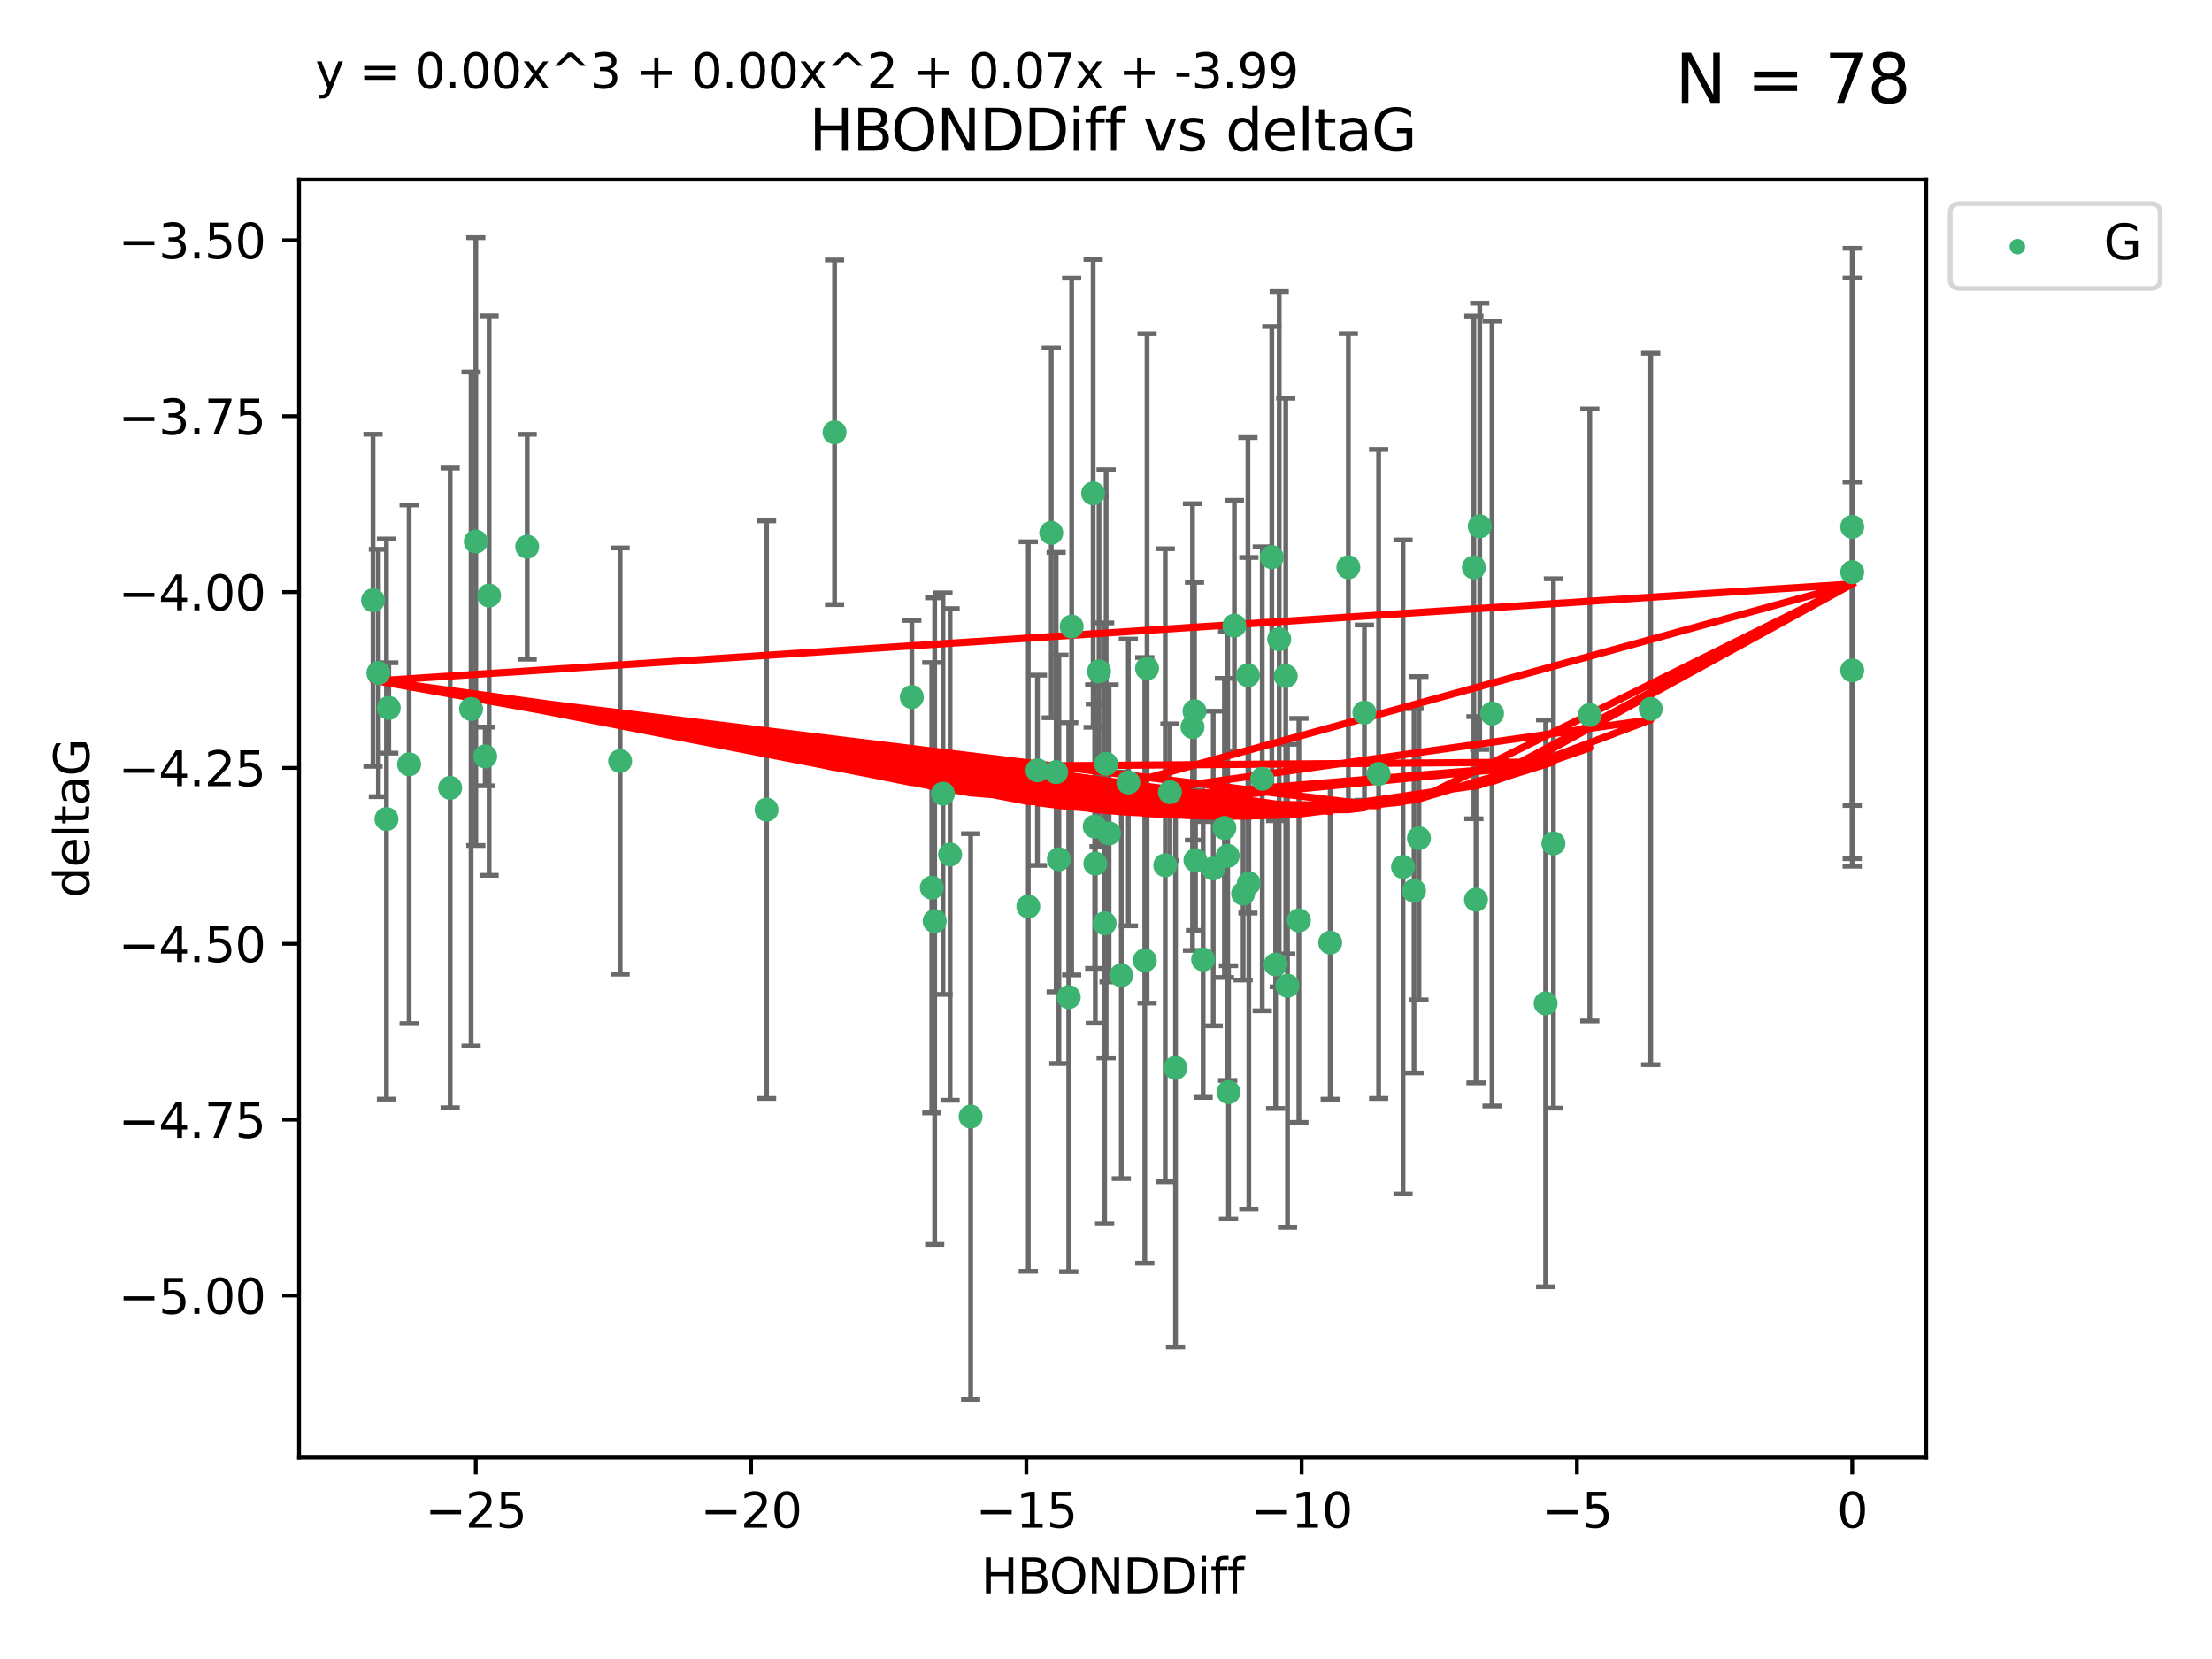 <?xml version="1.0" encoding="utf-8" standalone="no"?>
<!DOCTYPE svg PUBLIC "-//W3C//DTD SVG 1.1//EN"
  "http://www.w3.org/Graphics/SVG/1.1/DTD/svg11.dtd">
<svg xmlns:xlink="http://www.w3.org/1999/xlink" width="460.8pt" height="345.6pt" viewBox="0 0 460.8 345.6" xmlns="http://www.w3.org/2000/svg" version="1.1">
 <defs>
  <style type="text/css">*{stroke-linejoin: round; stroke-linecap: butt}</style>
 </defs>
 <g id="figure_1">
  <g id="patch_1">
   <path d="M 0 345.6 
L 460.8 345.6 
L 460.8 0 
L 0 0 
z
" style="fill: #ffffff"/>
  </g>
  <g id="axes_1">
   <g id="patch_2">
    <path d="M 62.3 303.64 
L 401.26 303.64 
L 401.26 37.411 
L 62.3 37.411 
z
" style="fill: #ffffff"/>
   </g>
   <g id="PathCollection_1">
    <defs>
     <path id="md2608f3970" d="M 0 1.118 
C 0.297 1.118 0.581 1 0.791 0.791 
C 1 0.581 1.118 0.297 1.118 0 
C 1.118 -0.297 1 -0.581 0.791 -0.791 
C 0.581 -1 0.297 -1.118 0 -1.118 
C -0.297 -1.118 -0.581 -1 -0.791 -0.791 
C -1 -0.581 -1.118 -0.297 -1.118 0 
C -1.118 0.297 -1 0.581 -0.791 0.791 
C -0.581 1 -0.297 1.118 0 1.118 
z
" style="stroke: #3cb371"/>
    </defs>
    <g clip-path="url(#p1525a05275)">
     <use xlink:href="#md2608f3970" x="194.109" y="184.928" style="fill: #3cb371; stroke: #3cb371"/>
     <use xlink:href="#md2608f3970" x="243.714" y="165.022" style="fill: #3cb371; stroke: #3cb371"/>
     <use xlink:href="#md2608f3970" x="222.636" y="207.723" style="fill: #3cb371; stroke: #3cb371"/>
     <use xlink:href="#md2608f3970" x="250.637" y="199.875" style="fill: #3cb371; stroke: #3cb371"/>
     <use xlink:href="#md2608f3970" x="258.966" y="186.168" style="fill: #3cb371; stroke: #3cb371"/>
     <use xlink:href="#md2608f3970" x="266.483" y="133.165" style="fill: #3cb371; stroke: #3cb371"/>
     <use xlink:href="#md2608f3970" x="197.92" y="178.004" style="fill: #3cb371; stroke: #3cb371"/>
     <use xlink:href="#md2608f3970" x="259.966" y="140.679" style="fill: #3cb371; stroke: #3cb371"/>
     <use xlink:href="#md2608f3970" x="202.202" y="232.603" style="fill: #3cb371; stroke: #3cb371"/>
     <use xlink:href="#md2608f3970" x="194.71" y="191.885" style="fill: #3cb371; stroke: #3cb371"/>
     <use xlink:href="#md2608f3970" x="85.231" y="159.219" style="fill: #3cb371; stroke: #3cb371"/>
     <use xlink:href="#md2608f3970" x="255.75" y="178.291" style="fill: #3cb371; stroke: #3cb371"/>
     <use xlink:href="#md2608f3970" x="196.437" y="165.332" style="fill: #3cb371; stroke: #3cb371"/>
     <use xlink:href="#md2608f3970" x="159.688" y="168.669" style="fill: #3cb371; stroke: #3cb371"/>
     <use xlink:href="#md2608f3970" x="277.107" y="196.362" style="fill: #3cb371; stroke: #3cb371"/>
     <use xlink:href="#md2608f3970" x="80.99" y="147.476" style="fill: #3cb371; stroke: #3cb371"/>
     <use xlink:href="#md2608f3970" x="238.478" y="200.06" style="fill: #3cb371; stroke: #3cb371"/>
     <use xlink:href="#md2608f3970" x="248.423" y="151.46" style="fill: #3cb371; stroke: #3cb371"/>
     <use xlink:href="#md2608f3970" x="220.586" y="179.005" style="fill: #3cb371; stroke: #3cb371"/>
     <use xlink:href="#md2608f3970" x="268.211" y="205.356" style="fill: #3cb371; stroke: #3cb371"/>
     <use xlink:href="#md2608f3970" x="99.12" y="112.823" style="fill: #3cb371; stroke: #3cb371"/>
     <use xlink:href="#md2608f3970" x="101.892" y="124.07" style="fill: #3cb371; stroke: #3cb371"/>
     <use xlink:href="#md2608f3970" x="189.951" y="145.206" style="fill: #3cb371; stroke: #3cb371"/>
     <use xlink:href="#md2608f3970" x="98.136" y="147.696" style="fill: #3cb371; stroke: #3cb371"/>
     <use xlink:href="#md2608f3970" x="238.95" y="139.252" style="fill: #3cb371; stroke: #3cb371"/>
     <use xlink:href="#md2608f3970" x="255.068" y="172.477" style="fill: #3cb371; stroke: #3cb371"/>
     <use xlink:href="#md2608f3970" x="216.118" y="160.467" style="fill: #3cb371; stroke: #3cb371"/>
     <use xlink:href="#md2608f3970" x="223.247" y="130.528" style="fill: #3cb371; stroke: #3cb371"/>
     <use xlink:href="#md2608f3970" x="267.843" y="140.834" style="fill: #3cb371; stroke: #3cb371"/>
     <use xlink:href="#md2608f3970" x="242.746" y="180.259" style="fill: #3cb371; stroke: #3cb371"/>
     <use xlink:href="#md2608f3970" x="101.076" y="157.578" style="fill: #3cb371; stroke: #3cb371"/>
     <use xlink:href="#md2608f3970" x="287.192" y="161.22" style="fill: #3cb371; stroke: #3cb371"/>
     <use xlink:href="#md2608f3970" x="214.216" y="188.846" style="fill: #3cb371; stroke: #3cb371"/>
     <use xlink:href="#md2608f3970" x="93.776" y="164.128" style="fill: #3cb371; stroke: #3cb371"/>
     <use xlink:href="#md2608f3970" x="80.506" y="170.625" style="fill: #3cb371; stroke: #3cb371"/>
     <use xlink:href="#md2608f3970" x="230.116" y="192.339" style="fill: #3cb371; stroke: #3cb371"/>
     <use xlink:href="#md2608f3970" x="233.59" y="203.181" style="fill: #3cb371; stroke: #3cb371"/>
     <use xlink:href="#md2608f3970" x="260.156" y="184.023" style="fill: #3cb371; stroke: #3cb371"/>
     <use xlink:href="#md2608f3970" x="244.883" y="222.453" style="fill: #3cb371; stroke: #3cb371"/>
     <use xlink:href="#md2608f3970" x="228.174" y="179.915" style="fill: #3cb371; stroke: #3cb371"/>
     <use xlink:href="#md2608f3970" x="249.039" y="179.212" style="fill: #3cb371; stroke: #3cb371"/>
     <use xlink:href="#md2608f3970" x="270.581" y="191.744" style="fill: #3cb371; stroke: #3cb371"/>
     <use xlink:href="#md2608f3970" x="294.568" y="185.566" style="fill: #3cb371; stroke: #3cb371"/>
     <use xlink:href="#md2608f3970" x="248.839" y="148.155" style="fill: #3cb371; stroke: #3cb371"/>
     <use xlink:href="#md2608f3970" x="231.04" y="173.603" style="fill: #3cb371; stroke: #3cb371"/>
     <use xlink:href="#md2608f3970" x="262.95" y="162.241" style="fill: #3cb371; stroke: #3cb371"/>
     <use xlink:href="#md2608f3970" x="252.743" y="180.922" style="fill: #3cb371; stroke: #3cb371"/>
     <use xlink:href="#md2608f3970" x="109.825" y="113.896" style="fill: #3cb371; stroke: #3cb371"/>
     <use xlink:href="#md2608f3970" x="255.923" y="227.517" style="fill: #3cb371; stroke: #3cb371"/>
     <use xlink:href="#md2608f3970" x="292.276" y="180.599" style="fill: #3cb371; stroke: #3cb371"/>
     <use xlink:href="#md2608f3970" x="265.739" y="200.938" style="fill: #3cb371; stroke: #3cb371"/>
     <use xlink:href="#md2608f3970" x="228.048" y="172.184" style="fill: #3cb371; stroke: #3cb371"/>
     <use xlink:href="#md2608f3970" x="284.223" y="148.444" style="fill: #3cb371; stroke: #3cb371"/>
     <use xlink:href="#md2608f3970" x="280.886" y="118.168" style="fill: #3cb371; stroke: #3cb371"/>
     <use xlink:href="#md2608f3970" x="230.425" y="159.125" style="fill: #3cb371; stroke: #3cb371"/>
     <use xlink:href="#md2608f3970" x="235.055" y="163.001" style="fill: #3cb371; stroke: #3cb371"/>
     <use xlink:href="#md2608f3970" x="257.145" y="130.335" style="fill: #3cb371; stroke: #3cb371"/>
     <use xlink:href="#md2608f3970" x="220.018" y="160.85" style="fill: #3cb371; stroke: #3cb371"/>
     <use xlink:href="#md2608f3970" x="321.988" y="209.023" style="fill: #3cb371; stroke: #3cb371"/>
     <use xlink:href="#md2608f3970" x="227.723" y="102.781" style="fill: #3cb371; stroke: #3cb371"/>
     <use xlink:href="#md2608f3970" x="77.707" y="125.048" style="fill: #3cb371; stroke: #3cb371"/>
     <use xlink:href="#md2608f3970" x="78.826" y="140.201" style="fill: #3cb371; stroke: #3cb371"/>
     <use xlink:href="#md2608f3970" x="385.853" y="139.646" style="fill: #3cb371; stroke: #3cb371"/>
     <use xlink:href="#md2608f3970" x="307.474" y="187.436" style="fill: #3cb371; stroke: #3cb371"/>
     <use xlink:href="#md2608f3970" x="323.611" y="175.703" style="fill: #3cb371; stroke: #3cb371"/>
     <use xlink:href="#md2608f3970" x="173.853" y="90.06" style="fill: #3cb371; stroke: #3cb371"/>
     <use xlink:href="#md2608f3970" x="129.184" y="158.548" style="fill: #3cb371; stroke: #3cb371"/>
     <use xlink:href="#md2608f3970" x="228.95" y="139.865" style="fill: #3cb371; stroke: #3cb371"/>
     <use xlink:href="#md2608f3970" x="264.941" y="116.074" style="fill: #3cb371; stroke: #3cb371"/>
     <use xlink:href="#md2608f3970" x="308.256" y="109.651" style="fill: #3cb371; stroke: #3cb371"/>
     <use xlink:href="#md2608f3970" x="307.034" y="118.2" style="fill: #3cb371; stroke: #3cb371"/>
     <use xlink:href="#md2608f3970" x="343.876" y="147.677" style="fill: #3cb371; stroke: #3cb371"/>
     <use xlink:href="#md2608f3970" x="218.998" y="111.006" style="fill: #3cb371; stroke: #3cb371"/>
     <use xlink:href="#md2608f3970" x="385.853" y="119.193" style="fill: #3cb371; stroke: #3cb371"/>
     <use xlink:href="#md2608f3970" x="295.595" y="174.617" style="fill: #3cb371; stroke: #3cb371"/>
     <use xlink:href="#md2608f3970" x="331.184" y="148.94" style="fill: #3cb371; stroke: #3cb371"/>
     <use xlink:href="#md2608f3970" x="310.821" y="148.646" style="fill: #3cb371; stroke: #3cb371"/>
     <use xlink:href="#md2608f3970" x="385.853" y="109.763" style="fill: #3cb371; stroke: #3cb371"/>
    </g>
   </g>
   <g id="matplotlib.axis_1">
    <g id="xtick_1">
     <g id="line2d_1">
      <defs>
       <path id="m73bc0a18bb" d="M 0 0 
L 0 3.5 
" style="stroke: #000000; stroke-width: 0.8"/>
      </defs>
      <g>
       <use xlink:href="#m73bc0a18bb" x="99.114" y="303.64" style="stroke: #000000; stroke-width: 0.8"/>
      </g>
     </g>
     <g id="text_1">
      <!-- −25 -->
      <g transform="translate(88.562 318.238)scale(0.1 -0.1)">
       <defs>
        <path id="DejaVuSans-2212" d="M 678 2272 
L 4684 2272 
L 4684 1741 
L 678 1741 
L 678 2272 
z
" transform="scale(0.016)"/>
        <path id="DejaVuSans-32" d="M 1228 531 
L 3431 531 
L 3431 0 
L 469 0 
L 469 531 
Q 828 903 1448 1529 
Q 2069 2156 2228 2338 
Q 2531 2678 2651 2914 
Q 2772 3150 2772 3378 
Q 2772 3750 2511 3984 
Q 2250 4219 1831 4219 
Q 1534 4219 1204 4116 
Q 875 4013 500 3803 
L 500 4441 
Q 881 4594 1212 4672 
Q 1544 4750 1819 4750 
Q 2544 4750 2975 4387 
Q 3406 4025 3406 3419 
Q 3406 3131 3298 2873 
Q 3191 2616 2906 2266 
Q 2828 2175 2409 1742 
Q 1991 1309 1228 531 
z
" transform="scale(0.016)"/>
        <path id="DejaVuSans-35" d="M 691 4666 
L 3169 4666 
L 3169 4134 
L 1269 4134 
L 1269 2991 
Q 1406 3038 1543 3061 
Q 1681 3084 1819 3084 
Q 2600 3084 3056 2656 
Q 3513 2228 3513 1497 
Q 3513 744 3044 326 
Q 2575 -91 1722 -91 
Q 1428 -91 1123 -41 
Q 819 9 494 109 
L 494 744 
Q 775 591 1075 516 
Q 1375 441 1709 441 
Q 2250 441 2565 725 
Q 2881 1009 2881 1497 
Q 2881 1984 2565 2268 
Q 2250 2553 1709 2553 
Q 1456 2553 1204 2497 
Q 953 2441 691 2322 
L 691 4666 
z
" transform="scale(0.016)"/>
       </defs>
       <use xlink:href="#DejaVuSans-2212"/>
       <use xlink:href="#DejaVuSans-32" x="83.789"/>
       <use xlink:href="#DejaVuSans-35" x="147.412"/>
      </g>
     </g>
    </g>
    <g id="xtick_2">
     <g id="line2d_2">
      <g>
       <use xlink:href="#m73bc0a18bb" x="156.462" y="303.64" style="stroke: #000000; stroke-width: 0.8"/>
      </g>
     </g>
     <g id="text_2">
      <!-- −20 -->
      <g transform="translate(145.909 318.238)scale(0.1 -0.1)">
       <defs>
        <path id="DejaVuSans-30" d="M 2034 4250 
Q 1547 4250 1301 3770 
Q 1056 3291 1056 2328 
Q 1056 1369 1301 889 
Q 1547 409 2034 409 
Q 2525 409 2770 889 
Q 3016 1369 3016 2328 
Q 3016 3291 2770 3770 
Q 2525 4250 2034 4250 
z
M 2034 4750 
Q 2819 4750 3233 4129 
Q 3647 3509 3647 2328 
Q 3647 1150 3233 529 
Q 2819 -91 2034 -91 
Q 1250 -91 836 529 
Q 422 1150 422 2328 
Q 422 3509 836 4129 
Q 1250 4750 2034 4750 
z
" transform="scale(0.016)"/>
       </defs>
       <use xlink:href="#DejaVuSans-2212"/>
       <use xlink:href="#DejaVuSans-32" x="83.789"/>
       <use xlink:href="#DejaVuSans-30" x="147.412"/>
      </g>
     </g>
    </g>
    <g id="xtick_3">
     <g id="line2d_3">
      <g>
       <use xlink:href="#m73bc0a18bb" x="213.81" y="303.64" style="stroke: #000000; stroke-width: 0.8"/>
      </g>
     </g>
     <g id="text_3">
      <!-- −15 -->
      <g transform="translate(203.257 318.238)scale(0.1 -0.1)">
       <defs>
        <path id="DejaVuSans-31" d="M 794 531 
L 1825 531 
L 1825 4091 
L 703 3866 
L 703 4441 
L 1819 4666 
L 2450 4666 
L 2450 531 
L 3481 531 
L 3481 0 
L 794 0 
L 794 531 
z
" transform="scale(0.016)"/>
       </defs>
       <use xlink:href="#DejaVuSans-2212"/>
       <use xlink:href="#DejaVuSans-31" x="83.789"/>
       <use xlink:href="#DejaVuSans-35" x="147.412"/>
      </g>
     </g>
    </g>
    <g id="xtick_4">
     <g id="line2d_4">
      <g>
       <use xlink:href="#m73bc0a18bb" x="271.157" y="303.64" style="stroke: #000000; stroke-width: 0.8"/>
      </g>
     </g>
     <g id="text_4">
      <!-- −10 -->
      <g transform="translate(260.605 318.238)scale(0.1 -0.1)">
       <use xlink:href="#DejaVuSans-2212"/>
       <use xlink:href="#DejaVuSans-31" x="83.789"/>
       <use xlink:href="#DejaVuSans-30" x="147.412"/>
      </g>
     </g>
    </g>
    <g id="xtick_5">
     <g id="line2d_5">
      <g>
       <use xlink:href="#m73bc0a18bb" x="328.505" y="303.64" style="stroke: #000000; stroke-width: 0.8"/>
      </g>
     </g>
     <g id="text_5">
      <!-- −5 -->
      <g transform="translate(321.134 318.238)scale(0.1 -0.1)">
       <use xlink:href="#DejaVuSans-2212"/>
       <use xlink:href="#DejaVuSans-35" x="83.789"/>
      </g>
     </g>
    </g>
    <g id="xtick_6">
     <g id="line2d_6">
      <g>
       <use xlink:href="#m73bc0a18bb" x="385.853" y="303.64" style="stroke: #000000; stroke-width: 0.8"/>
      </g>
     </g>
     <g id="text_6">
      <!-- 0 -->
      <g transform="translate(382.671 318.238)scale(0.1 -0.1)">
       <use xlink:href="#DejaVuSans-30"/>
      </g>
     </g>
    </g>
    <g id="text_7">
     <!-- HBONDDiff -->
     <g transform="translate(204.391 331.917)scale(0.1 -0.1)">
      <defs>
       <path id="DejaVuSans-48" d="M 628 4666 
L 1259 4666 
L 1259 2753 
L 3553 2753 
L 3553 4666 
L 4184 4666 
L 4184 0 
L 3553 0 
L 3553 2222 
L 1259 2222 
L 1259 0 
L 628 0 
L 628 4666 
z
" transform="scale(0.016)"/>
       <path id="DejaVuSans-42" d="M 1259 2228 
L 1259 519 
L 2272 519 
Q 2781 519 3026 730 
Q 3272 941 3272 1375 
Q 3272 1813 3026 2020 
Q 2781 2228 2272 2228 
L 1259 2228 
z
M 1259 4147 
L 1259 2741 
L 2194 2741 
Q 2656 2741 2882 2914 
Q 3109 3088 3109 3444 
Q 3109 3797 2882 3972 
Q 2656 4147 2194 4147 
L 1259 4147 
z
M 628 4666 
L 2241 4666 
Q 2963 4666 3353 4366 
Q 3744 4066 3744 3513 
Q 3744 3084 3544 2831 
Q 3344 2578 2956 2516 
Q 3422 2416 3680 2098 
Q 3938 1781 3938 1306 
Q 3938 681 3513 340 
Q 3088 0 2303 0 
L 628 0 
L 628 4666 
z
" transform="scale(0.016)"/>
       <path id="DejaVuSans-4f" d="M 2522 4238 
Q 1834 4238 1429 3725 
Q 1025 3213 1025 2328 
Q 1025 1447 1429 934 
Q 1834 422 2522 422 
Q 3209 422 3611 934 
Q 4013 1447 4013 2328 
Q 4013 3213 3611 3725 
Q 3209 4238 2522 4238 
z
M 2522 4750 
Q 3503 4750 4090 4092 
Q 4678 3434 4678 2328 
Q 4678 1225 4090 567 
Q 3503 -91 2522 -91 
Q 1538 -91 948 565 
Q 359 1222 359 2328 
Q 359 3434 948 4092 
Q 1538 4750 2522 4750 
z
" transform="scale(0.016)"/>
       <path id="DejaVuSans-4e" d="M 628 4666 
L 1478 4666 
L 3547 763 
L 3547 4666 
L 4159 4666 
L 4159 0 
L 3309 0 
L 1241 3903 
L 1241 0 
L 628 0 
L 628 4666 
z
" transform="scale(0.016)"/>
       <path id="DejaVuSans-44" d="M 1259 4147 
L 1259 519 
L 2022 519 
Q 2988 519 3436 956 
Q 3884 1394 3884 2338 
Q 3884 3275 3436 3711 
Q 2988 4147 2022 4147 
L 1259 4147 
z
M 628 4666 
L 1925 4666 
Q 3281 4666 3915 4102 
Q 4550 3538 4550 2338 
Q 4550 1131 3912 565 
Q 3275 0 1925 0 
L 628 0 
L 628 4666 
z
" transform="scale(0.016)"/>
       <path id="DejaVuSans-69" d="M 603 3500 
L 1178 3500 
L 1178 0 
L 603 0 
L 603 3500 
z
M 603 4863 
L 1178 4863 
L 1178 4134 
L 603 4134 
L 603 4863 
z
" transform="scale(0.016)"/>
       <path id="DejaVuSans-66" d="M 2375 4863 
L 2375 4384 
L 1825 4384 
Q 1516 4384 1395 4259 
Q 1275 4134 1275 3809 
L 1275 3500 
L 2222 3500 
L 2222 3053 
L 1275 3053 
L 1275 0 
L 697 0 
L 697 3053 
L 147 3053 
L 147 3500 
L 697 3500 
L 697 3744 
Q 697 4328 969 4595 
Q 1241 4863 1831 4863 
L 2375 4863 
z
" transform="scale(0.016)"/>
      </defs>
      <use xlink:href="#DejaVuSans-48"/>
      <use xlink:href="#DejaVuSans-42" x="75.195"/>
      <use xlink:href="#DejaVuSans-4f" x="142.049"/>
      <use xlink:href="#DejaVuSans-4e" x="220.76"/>
      <use xlink:href="#DejaVuSans-44" x="295.564"/>
      <use xlink:href="#DejaVuSans-44" x="372.566"/>
      <use xlink:href="#DejaVuSans-69" x="449.568"/>
      <use xlink:href="#DejaVuSans-66" x="477.352"/>
      <use xlink:href="#DejaVuSans-66" x="512.557"/>
     </g>
    </g>
   </g>
   <g id="matplotlib.axis_2">
    <g id="ytick_1">
     <g id="line2d_7">
      <defs>
       <path id="mbda44010e5" d="M 0 0 
L -3.5 0 
" style="stroke: #000000; stroke-width: 0.8"/>
      </defs>
      <g>
       <use xlink:href="#mbda44010e5" x="62.3" y="269.884" style="stroke: #000000; stroke-width: 0.8"/>
      </g>
     </g>
     <g id="text_8">
      <!-- −5.00 -->
      <g transform="translate(24.655 273.684)scale(0.1 -0.1)">
       <defs>
        <path id="DejaVuSans-2e" d="M 684 794 
L 1344 794 
L 1344 0 
L 684 0 
L 684 794 
z
" transform="scale(0.016)"/>
       </defs>
       <use xlink:href="#DejaVuSans-2212"/>
       <use xlink:href="#DejaVuSans-35" x="83.789"/>
       <use xlink:href="#DejaVuSans-2e" x="147.412"/>
       <use xlink:href="#DejaVuSans-30" x="179.199"/>
       <use xlink:href="#DejaVuSans-30" x="242.822"/>
      </g>
     </g>
    </g>
    <g id="ytick_2">
     <g id="line2d_8">
      <g>
       <use xlink:href="#mbda44010e5" x="62.3" y="233.247" style="stroke: #000000; stroke-width: 0.8"/>
      </g>
     </g>
     <g id="text_9">
      <!-- −4.75 -->
      <g transform="translate(24.655 237.046)scale(0.1 -0.1)">
       <defs>
        <path id="DejaVuSans-34" d="M 2419 4116 
L 825 1625 
L 2419 1625 
L 2419 4116 
z
M 2253 4666 
L 3047 4666 
L 3047 1625 
L 3713 1625 
L 3713 1100 
L 3047 1100 
L 3047 0 
L 2419 0 
L 2419 1100 
L 313 1100 
L 313 1709 
L 2253 4666 
z
" transform="scale(0.016)"/>
        <path id="DejaVuSans-37" d="M 525 4666 
L 3525 4666 
L 3525 4397 
L 1831 0 
L 1172 0 
L 2766 4134 
L 525 4134 
L 525 4666 
z
" transform="scale(0.016)"/>
       </defs>
       <use xlink:href="#DejaVuSans-2212"/>
       <use xlink:href="#DejaVuSans-34" x="83.789"/>
       <use xlink:href="#DejaVuSans-2e" x="147.412"/>
       <use xlink:href="#DejaVuSans-37" x="179.199"/>
       <use xlink:href="#DejaVuSans-35" x="242.822"/>
      </g>
     </g>
    </g>
    <g id="ytick_3">
     <g id="line2d_9">
      <g>
       <use xlink:href="#mbda44010e5" x="62.3" y="196.609" style="stroke: #000000; stroke-width: 0.8"/>
      </g>
     </g>
     <g id="text_10">
      <!-- −4.50 -->
      <g transform="translate(24.655 200.408)scale(0.1 -0.1)">
       <use xlink:href="#DejaVuSans-2212"/>
       <use xlink:href="#DejaVuSans-34" x="83.789"/>
       <use xlink:href="#DejaVuSans-2e" x="147.412"/>
       <use xlink:href="#DejaVuSans-35" x="179.199"/>
       <use xlink:href="#DejaVuSans-30" x="242.822"/>
      </g>
     </g>
    </g>
    <g id="ytick_4">
     <g id="line2d_10">
      <g>
       <use xlink:href="#mbda44010e5" x="62.3" y="159.972" style="stroke: #000000; stroke-width: 0.8"/>
      </g>
     </g>
     <g id="text_11">
      <!-- −4.25 -->
      <g transform="translate(24.655 163.771)scale(0.1 -0.1)">
       <use xlink:href="#DejaVuSans-2212"/>
       <use xlink:href="#DejaVuSans-34" x="83.789"/>
       <use xlink:href="#DejaVuSans-2e" x="147.412"/>
       <use xlink:href="#DejaVuSans-32" x="179.199"/>
       <use xlink:href="#DejaVuSans-35" x="242.822"/>
      </g>
     </g>
    </g>
    <g id="ytick_5">
     <g id="line2d_11">
      <g>
       <use xlink:href="#mbda44010e5" x="62.3" y="123.334" style="stroke: #000000; stroke-width: 0.8"/>
      </g>
     </g>
     <g id="text_12">
      <!-- −4.00 -->
      <g transform="translate(24.655 127.133)scale(0.1 -0.1)">
       <use xlink:href="#DejaVuSans-2212"/>
       <use xlink:href="#DejaVuSans-34" x="83.789"/>
       <use xlink:href="#DejaVuSans-2e" x="147.412"/>
       <use xlink:href="#DejaVuSans-30" x="179.199"/>
       <use xlink:href="#DejaVuSans-30" x="242.822"/>
      </g>
     </g>
    </g>
    <g id="ytick_6">
     <g id="line2d_12">
      <g>
       <use xlink:href="#mbda44010e5" x="62.3" y="86.696" style="stroke: #000000; stroke-width: 0.8"/>
      </g>
     </g>
     <g id="text_13">
      <!-- −3.75 -->
      <g transform="translate(24.655 90.495)scale(0.1 -0.1)">
       <defs>
        <path id="DejaVuSans-33" d="M 2597 2516 
Q 3050 2419 3304 2112 
Q 3559 1806 3559 1356 
Q 3559 666 3084 287 
Q 2609 -91 1734 -91 
Q 1441 -91 1130 -33 
Q 819 25 488 141 
L 488 750 
Q 750 597 1062 519 
Q 1375 441 1716 441 
Q 2309 441 2620 675 
Q 2931 909 2931 1356 
Q 2931 1769 2642 2001 
Q 2353 2234 1838 2234 
L 1294 2234 
L 1294 2753 
L 1863 2753 
Q 2328 2753 2575 2939 
Q 2822 3125 2822 3475 
Q 2822 3834 2567 4026 
Q 2313 4219 1838 4219 
Q 1578 4219 1281 4162 
Q 984 4106 628 3988 
L 628 4550 
Q 988 4650 1302 4700 
Q 1616 4750 1894 4750 
Q 2613 4750 3031 4423 
Q 3450 4097 3450 3541 
Q 3450 3153 3228 2886 
Q 3006 2619 2597 2516 
z
" transform="scale(0.016)"/>
       </defs>
       <use xlink:href="#DejaVuSans-2212"/>
       <use xlink:href="#DejaVuSans-33" x="83.789"/>
       <use xlink:href="#DejaVuSans-2e" x="147.412"/>
       <use xlink:href="#DejaVuSans-37" x="179.199"/>
       <use xlink:href="#DejaVuSans-35" x="242.822"/>
      </g>
     </g>
    </g>
    <g id="ytick_7">
     <g id="line2d_13">
      <g>
       <use xlink:href="#mbda44010e5" x="62.3" y="50.059" style="stroke: #000000; stroke-width: 0.8"/>
      </g>
     </g>
     <g id="text_14">
      <!-- −3.50 -->
      <g transform="translate(24.655 53.858)scale(0.1 -0.1)">
       <use xlink:href="#DejaVuSans-2212"/>
       <use xlink:href="#DejaVuSans-33" x="83.789"/>
       <use xlink:href="#DejaVuSans-2e" x="147.412"/>
       <use xlink:href="#DejaVuSans-35" x="179.199"/>
       <use xlink:href="#DejaVuSans-30" x="242.822"/>
      </g>
     </g>
    </g>
    <g id="text_15">
     <!-- deltaG -->
     <g transform="translate(18.575 187.064)rotate(-90)scale(0.1 -0.1)">
      <defs>
       <path id="DejaVuSans-64" d="M 2906 2969 
L 2906 4863 
L 3481 4863 
L 3481 0 
L 2906 0 
L 2906 525 
Q 2725 213 2448 61 
Q 2172 -91 1784 -91 
Q 1150 -91 751 415 
Q 353 922 353 1747 
Q 353 2572 751 3078 
Q 1150 3584 1784 3584 
Q 2172 3584 2448 3432 
Q 2725 3281 2906 2969 
z
M 947 1747 
Q 947 1113 1208 752 
Q 1469 391 1925 391 
Q 2381 391 2643 752 
Q 2906 1113 2906 1747 
Q 2906 2381 2643 2742 
Q 2381 3103 1925 3103 
Q 1469 3103 1208 2742 
Q 947 2381 947 1747 
z
" transform="scale(0.016)"/>
       <path id="DejaVuSans-65" d="M 3597 1894 
L 3597 1613 
L 953 1613 
Q 991 1019 1311 708 
Q 1631 397 2203 397 
Q 2534 397 2845 478 
Q 3156 559 3463 722 
L 3463 178 
Q 3153 47 2828 -22 
Q 2503 -91 2169 -91 
Q 1331 -91 842 396 
Q 353 884 353 1716 
Q 353 2575 817 3079 
Q 1281 3584 2069 3584 
Q 2775 3584 3186 3129 
Q 3597 2675 3597 1894 
z
M 3022 2063 
Q 3016 2534 2758 2815 
Q 2500 3097 2075 3097 
Q 1594 3097 1305 2825 
Q 1016 2553 972 2059 
L 3022 2063 
z
" transform="scale(0.016)"/>
       <path id="DejaVuSans-6c" d="M 603 4863 
L 1178 4863 
L 1178 0 
L 603 0 
L 603 4863 
z
" transform="scale(0.016)"/>
       <path id="DejaVuSans-74" d="M 1172 4494 
L 1172 3500 
L 2356 3500 
L 2356 3053 
L 1172 3053 
L 1172 1153 
Q 1172 725 1289 603 
Q 1406 481 1766 481 
L 2356 481 
L 2356 0 
L 1766 0 
Q 1100 0 847 248 
Q 594 497 594 1153 
L 594 3053 
L 172 3053 
L 172 3500 
L 594 3500 
L 594 4494 
L 1172 4494 
z
" transform="scale(0.016)"/>
       <path id="DejaVuSans-61" d="M 2194 1759 
Q 1497 1759 1228 1600 
Q 959 1441 959 1056 
Q 959 750 1161 570 
Q 1363 391 1709 391 
Q 2188 391 2477 730 
Q 2766 1069 2766 1631 
L 2766 1759 
L 2194 1759 
z
M 3341 1997 
L 3341 0 
L 2766 0 
L 2766 531 
Q 2569 213 2275 61 
Q 1981 -91 1556 -91 
Q 1019 -91 701 211 
Q 384 513 384 1019 
Q 384 1609 779 1909 
Q 1175 2209 1959 2209 
L 2766 2209 
L 2766 2266 
Q 2766 2663 2505 2880 
Q 2244 3097 1772 3097 
Q 1472 3097 1187 3025 
Q 903 2953 641 2809 
L 641 3341 
Q 956 3463 1253 3523 
Q 1550 3584 1831 3584 
Q 2591 3584 2966 3190 
Q 3341 2797 3341 1997 
z
" transform="scale(0.016)"/>
       <path id="DejaVuSans-47" d="M 3809 666 
L 3809 1919 
L 2778 1919 
L 2778 2438 
L 4434 2438 
L 4434 434 
Q 4069 175 3628 42 
Q 3188 -91 2688 -91 
Q 1594 -91 976 548 
Q 359 1188 359 2328 
Q 359 3472 976 4111 
Q 1594 4750 2688 4750 
Q 3144 4750 3555 4637 
Q 3966 4525 4313 4306 
L 4313 3634 
Q 3963 3931 3569 4081 
Q 3175 4231 2741 4231 
Q 1884 4231 1454 3753 
Q 1025 3275 1025 2328 
Q 1025 1384 1454 906 
Q 1884 428 2741 428 
Q 3075 428 3337 486 
Q 3600 544 3809 666 
z
" transform="scale(0.016)"/>
      </defs>
      <use xlink:href="#DejaVuSans-64"/>
      <use xlink:href="#DejaVuSans-65" x="63.477"/>
      <use xlink:href="#DejaVuSans-6c" x="125"/>
      <use xlink:href="#DejaVuSans-74" x="152.783"/>
      <use xlink:href="#DejaVuSans-61" x="191.992"/>
      <use xlink:href="#DejaVuSans-47" x="253.271"/>
     </g>
    </g>
   </g>
   <g id="LineCollection_1">
    <path d="M 194.109 231.828 
L 194.109 138.027 
" clip-path="url(#p1525a05275)" style="fill: none; stroke: #696969"/>
    <path d="M 243.714 179.246 
L 243.714 150.798 
" clip-path="url(#p1525a05275)" style="fill: none; stroke: #696969"/>
    <path d="M 222.636 264.901 
L 222.636 150.545 
" clip-path="url(#p1525a05275)" style="fill: none; stroke: #696969"/>
    <path d="M 250.637 228.606 
L 250.637 171.144 
" clip-path="url(#p1525a05275)" style="fill: none; stroke: #696969"/>
    <path d="M 258.966 204.175 
L 258.966 168.161 
" clip-path="url(#p1525a05275)" style="fill: none; stroke: #696969"/>
    <path d="M 266.483 205.587 
L 266.483 60.744 
" clip-path="url(#p1525a05275)" style="fill: none; stroke: #696969"/>
    <path d="M 197.92 229.209 
L 197.92 126.799 
" clip-path="url(#p1525a05275)" style="fill: none; stroke: #696969"/>
    <path d="M 259.966 190.207 
L 259.966 91.15 
" clip-path="url(#p1525a05275)" style="fill: none; stroke: #696969"/>
    <path d="M 202.202 291.539 
L 202.202 173.668 
" clip-path="url(#p1525a05275)" style="fill: none; stroke: #696969"/>
    <path d="M 194.71 259.225 
L 194.71 124.546 
" clip-path="url(#p1525a05275)" style="fill: none; stroke: #696969"/>
    <path d="M 85.231 213.235 
L 85.231 105.203 
" clip-path="url(#p1525a05275)" style="fill: none; stroke: #696969"/>
    <path d="M 255.75 225.081 
L 255.75 131.5 
" clip-path="url(#p1525a05275)" style="fill: none; stroke: #696969"/>
    <path d="M 196.437 207.156 
L 196.437 123.508 
" clip-path="url(#p1525a05275)" style="fill: none; stroke: #696969"/>
    <path d="M 159.688 228.825 
L 159.688 108.512 
" clip-path="url(#p1525a05275)" style="fill: none; stroke: #696969"/>
    <path d="M 277.107 228.978 
L 277.107 163.745 
" clip-path="url(#p1525a05275)" style="fill: none; stroke: #696969"/>
    <path d="M 80.99 156.884 
L 80.99 138.068 
" clip-path="url(#p1525a05275)" style="fill: none; stroke: #696969"/>
    <path d="M 238.478 263.148 
L 238.478 136.971 
" clip-path="url(#p1525a05275)" style="fill: none; stroke: #696969"/>
    <path d="M 248.423 197.986 
L 248.423 104.934 
" clip-path="url(#p1525a05275)" style="fill: none; stroke: #696969"/>
    <path d="M 220.586 221.554 
L 220.586 136.457 
" clip-path="url(#p1525a05275)" style="fill: none; stroke: #696969"/>
    <path d="M 268.211 255.656 
L 268.211 155.056 
" clip-path="url(#p1525a05275)" style="fill: none; stroke: #696969"/>
    <path d="M 99.12 176.133 
L 99.12 49.513 
" clip-path="url(#p1525a05275)" style="fill: none; stroke: #696969"/>
    <path d="M 101.892 182.349 
L 101.892 65.792 
" clip-path="url(#p1525a05275)" style="fill: none; stroke: #696969"/>
    <path d="M 189.951 161.172 
L 189.951 129.241 
" clip-path="url(#p1525a05275)" style="fill: none; stroke: #696969"/>
    <path d="M 98.136 217.904 
L 98.136 77.487 
" clip-path="url(#p1525a05275)" style="fill: none; stroke: #696969"/>
    <path d="M 238.95 208.979 
L 238.95 69.524 
" clip-path="url(#p1525a05275)" style="fill: none; stroke: #696969"/>
    <path d="M 255.068 203.636 
L 255.068 141.318 
" clip-path="url(#p1525a05275)" style="fill: none; stroke: #696969"/>
    <path d="M 216.118 180.287 
L 216.118 140.647 
" clip-path="url(#p1525a05275)" style="fill: none; stroke: #696969"/>
    <path d="M 223.247 203.099 
L 223.247 57.956 
" clip-path="url(#p1525a05275)" style="fill: none; stroke: #696969"/>
    <path d="M 267.843 198.722 
L 267.843 82.946 
" clip-path="url(#p1525a05275)" style="fill: none; stroke: #696969"/>
    <path d="M 242.746 246.2 
L 242.746 114.318 
" clip-path="url(#p1525a05275)" style="fill: none; stroke: #696969"/>
    <path d="M 101.076 163.692 
L 101.076 151.463 
" clip-path="url(#p1525a05275)" style="fill: none; stroke: #696969"/>
    <path d="M 287.192 228.829 
L 287.192 93.611 
" clip-path="url(#p1525a05275)" style="fill: none; stroke: #696969"/>
    <path d="M 214.216 264.82 
L 214.216 112.871 
" clip-path="url(#p1525a05275)" style="fill: none; stroke: #696969"/>
    <path d="M 93.776 230.761 
L 93.776 97.494 
" clip-path="url(#p1525a05275)" style="fill: none; stroke: #696969"/>
    <path d="M 80.506 228.964 
L 80.506 112.286 
" clip-path="url(#p1525a05275)" style="fill: none; stroke: #696969"/>
    <path d="M 230.116 254.918 
L 230.116 129.759 
" clip-path="url(#p1525a05275)" style="fill: none; stroke: #696969"/>
    <path d="M 233.59 245.536 
L 233.59 160.826 
" clip-path="url(#p1525a05275)" style="fill: none; stroke: #696969"/>
    <path d="M 260.156 251.912 
L 260.156 116.134 
" clip-path="url(#p1525a05275)" style="fill: none; stroke: #696969"/>
    <path d="M 244.883 280.651 
L 244.883 164.256 
" clip-path="url(#p1525a05275)" style="fill: none; stroke: #696969"/>
    <path d="M 228.174 213.156 
L 228.174 146.674 
" clip-path="url(#p1525a05275)" style="fill: none; stroke: #696969"/>
    <path d="M 249.039 193.816 
L 249.039 164.609 
" clip-path="url(#p1525a05275)" style="fill: none; stroke: #696969"/>
    <path d="M 270.581 233.829 
L 270.581 149.659 
" clip-path="url(#p1525a05275)" style="fill: none; stroke: #696969"/>
    <path d="M 294.568 223.512 
L 294.568 147.621 
" clip-path="url(#p1525a05275)" style="fill: none; stroke: #696969"/>
    <path d="M 248.839 175.002 
L 248.839 121.308 
" clip-path="url(#p1525a05275)" style="fill: none; stroke: #696969"/>
    <path d="M 231.04 204.552 
L 231.04 142.654 
" clip-path="url(#p1525a05275)" style="fill: none; stroke: #696969"/>
    <path d="M 262.95 210.568 
L 262.95 113.914 
" clip-path="url(#p1525a05275)" style="fill: none; stroke: #696969"/>
    <path d="M 252.743 213.698 
L 252.743 148.147 
" clip-path="url(#p1525a05275)" style="fill: none; stroke: #696969"/>
    <path d="M 109.825 137.324 
L 109.825 90.468 
" clip-path="url(#p1525a05275)" style="fill: none; stroke: #696969"/>
    <path d="M 255.923 253.862 
L 255.923 201.172 
" clip-path="url(#p1525a05275)" style="fill: none; stroke: #696969"/>
    <path d="M 292.276 248.703 
L 292.276 112.494 
" clip-path="url(#p1525a05275)" style="fill: none; stroke: #696969"/>
    <path d="M 265.739 230.914 
L 265.739 170.962 
" clip-path="url(#p1525a05275)" style="fill: none; stroke: #696969"/>
    <path d="M 228.048 201.735 
L 228.048 142.633 
" clip-path="url(#p1525a05275)" style="fill: none; stroke: #696969"/>
    <path d="M 284.223 166.691 
L 284.223 130.197 
" clip-path="url(#p1525a05275)" style="fill: none; stroke: #696969"/>
    <path d="M 280.886 166.829 
L 280.886 69.507 
" clip-path="url(#p1525a05275)" style="fill: none; stroke: #696969"/>
    <path d="M 230.425 220.387 
L 230.425 97.863 
" clip-path="url(#p1525a05275)" style="fill: none; stroke: #696969"/>
    <path d="M 235.055 192.87 
L 235.055 133.131 
" clip-path="url(#p1525a05275)" style="fill: none; stroke: #696969"/>
    <path d="M 257.145 156.437 
L 257.145 104.234 
" clip-path="url(#p1525a05275)" style="fill: none; stroke: #696969"/>
    <path d="M 220.018 206.615 
L 220.018 115.085 
" clip-path="url(#p1525a05275)" style="fill: none; stroke: #696969"/>
    <path d="M 321.988 268.066 
L 321.988 149.979 
" clip-path="url(#p1525a05275)" style="fill: none; stroke: #696969"/>
    <path d="M 227.723 151.507 
L 227.723 54.056 
" clip-path="url(#p1525a05275)" style="fill: none; stroke: #696969"/>
    <path d="M 77.707 159.639 
L 77.707 90.457 
" clip-path="url(#p1525a05275)" style="fill: none; stroke: #696969"/>
    <path d="M 78.826 165.962 
L 78.826 114.44 
" clip-path="url(#p1525a05275)" style="fill: none; stroke: #696969"/>
    <path d="M 385.853 178.864 
L 385.853 100.428 
" clip-path="url(#p1525a05275)" style="fill: none; stroke: #696969"/>
    <path d="M 307.474 225.585 
L 307.474 149.288 
" clip-path="url(#p1525a05275)" style="fill: none; stroke: #696969"/>
    <path d="M 323.611 230.846 
L 323.611 120.561 
" clip-path="url(#p1525a05275)" style="fill: none; stroke: #696969"/>
    <path d="M 173.853 125.95 
L 173.853 54.17 
" clip-path="url(#p1525a05275)" style="fill: none; stroke: #696969"/>
    <path d="M 129.184 202.941 
L 129.184 114.155 
" clip-path="url(#p1525a05275)" style="fill: none; stroke: #696969"/>
    <path d="M 228.95 176.354 
L 228.95 103.377 
" clip-path="url(#p1525a05275)" style="fill: none; stroke: #696969"/>
    <path d="M 264.941 164.153 
L 264.941 67.994 
" clip-path="url(#p1525a05275)" style="fill: none; stroke: #696969"/>
    <path d="M 308.256 156.124 
L 308.256 63.179 
" clip-path="url(#p1525a05275)" style="fill: none; stroke: #696969"/>
    <path d="M 307.034 170.567 
L 307.034 65.833 
" clip-path="url(#p1525a05275)" style="fill: none; stroke: #696969"/>
    <path d="M 343.876 221.78 
L 343.876 73.574 
" clip-path="url(#p1525a05275)" style="fill: none; stroke: #696969"/>
    <path d="M 218.998 149.524 
L 218.998 72.489 
" clip-path="url(#p1525a05275)" style="fill: none; stroke: #696969"/>
    <path d="M 385.853 180.454 
L 385.853 57.933 
" clip-path="url(#p1525a05275)" style="fill: none; stroke: #696969"/>
    <path d="M 295.595 208.288 
L 295.595 140.946 
" clip-path="url(#p1525a05275)" style="fill: none; stroke: #696969"/>
    <path d="M 331.184 212.684 
L 331.184 85.196 
" clip-path="url(#p1525a05275)" style="fill: none; stroke: #696969"/>
    <path d="M 310.821 230.399 
L 310.821 66.894 
" clip-path="url(#p1525a05275)" style="fill: none; stroke: #696969"/>
    <path d="M 385.853 167.797 
L 385.853 51.729 
" clip-path="url(#p1525a05275)" style="fill: none; stroke: #696969"/>
   </g>
   <g id="line2d_14">
    <defs>
     <path id="m4c76a60b54" d="M 2 0 
L -2 -0 
" style="stroke: #696969"/>
    </defs>
    <g clip-path="url(#p1525a05275)">
     <use xlink:href="#m4c76a60b54" x="194.109" y="231.828" style="fill: #696969; stroke: #696969"/>
     <use xlink:href="#m4c76a60b54" x="243.714" y="179.246" style="fill: #696969; stroke: #696969"/>
     <use xlink:href="#m4c76a60b54" x="222.636" y="264.901" style="fill: #696969; stroke: #696969"/>
     <use xlink:href="#m4c76a60b54" x="250.637" y="228.606" style="fill: #696969; stroke: #696969"/>
     <use xlink:href="#m4c76a60b54" x="258.966" y="204.175" style="fill: #696969; stroke: #696969"/>
     <use xlink:href="#m4c76a60b54" x="266.483" y="205.587" style="fill: #696969; stroke: #696969"/>
     <use xlink:href="#m4c76a60b54" x="197.92" y="229.209" style="fill: #696969; stroke: #696969"/>
     <use xlink:href="#m4c76a60b54" x="259.966" y="190.207" style="fill: #696969; stroke: #696969"/>
     <use xlink:href="#m4c76a60b54" x="202.202" y="291.539" style="fill: #696969; stroke: #696969"/>
     <use xlink:href="#m4c76a60b54" x="194.71" y="259.225" style="fill: #696969; stroke: #696969"/>
     <use xlink:href="#m4c76a60b54" x="85.231" y="213.235" style="fill: #696969; stroke: #696969"/>
     <use xlink:href="#m4c76a60b54" x="255.75" y="225.081" style="fill: #696969; stroke: #696969"/>
     <use xlink:href="#m4c76a60b54" x="196.437" y="207.156" style="fill: #696969; stroke: #696969"/>
     <use xlink:href="#m4c76a60b54" x="159.688" y="228.825" style="fill: #696969; stroke: #696969"/>
     <use xlink:href="#m4c76a60b54" x="277.107" y="228.978" style="fill: #696969; stroke: #696969"/>
     <use xlink:href="#m4c76a60b54" x="80.99" y="156.884" style="fill: #696969; stroke: #696969"/>
     <use xlink:href="#m4c76a60b54" x="238.478" y="263.148" style="fill: #696969; stroke: #696969"/>
     <use xlink:href="#m4c76a60b54" x="248.423" y="197.986" style="fill: #696969; stroke: #696969"/>
     <use xlink:href="#m4c76a60b54" x="220.586" y="221.554" style="fill: #696969; stroke: #696969"/>
     <use xlink:href="#m4c76a60b54" x="268.211" y="255.656" style="fill: #696969; stroke: #696969"/>
     <use xlink:href="#m4c76a60b54" x="99.12" y="176.133" style="fill: #696969; stroke: #696969"/>
     <use xlink:href="#m4c76a60b54" x="101.892" y="182.349" style="fill: #696969; stroke: #696969"/>
     <use xlink:href="#m4c76a60b54" x="189.951" y="161.172" style="fill: #696969; stroke: #696969"/>
     <use xlink:href="#m4c76a60b54" x="98.136" y="217.904" style="fill: #696969; stroke: #696969"/>
     <use xlink:href="#m4c76a60b54" x="238.95" y="208.979" style="fill: #696969; stroke: #696969"/>
     <use xlink:href="#m4c76a60b54" x="255.068" y="203.636" style="fill: #696969; stroke: #696969"/>
     <use xlink:href="#m4c76a60b54" x="216.118" y="180.287" style="fill: #696969; stroke: #696969"/>
     <use xlink:href="#m4c76a60b54" x="223.247" y="203.099" style="fill: #696969; stroke: #696969"/>
     <use xlink:href="#m4c76a60b54" x="267.843" y="198.722" style="fill: #696969; stroke: #696969"/>
     <use xlink:href="#m4c76a60b54" x="242.746" y="246.2" style="fill: #696969; stroke: #696969"/>
     <use xlink:href="#m4c76a60b54" x="101.076" y="163.692" style="fill: #696969; stroke: #696969"/>
     <use xlink:href="#m4c76a60b54" x="287.192" y="228.829" style="fill: #696969; stroke: #696969"/>
     <use xlink:href="#m4c76a60b54" x="214.216" y="264.82" style="fill: #696969; stroke: #696969"/>
     <use xlink:href="#m4c76a60b54" x="93.776" y="230.761" style="fill: #696969; stroke: #696969"/>
     <use xlink:href="#m4c76a60b54" x="80.506" y="228.964" style="fill: #696969; stroke: #696969"/>
     <use xlink:href="#m4c76a60b54" x="230.116" y="254.918" style="fill: #696969; stroke: #696969"/>
     <use xlink:href="#m4c76a60b54" x="233.59" y="245.536" style="fill: #696969; stroke: #696969"/>
     <use xlink:href="#m4c76a60b54" x="260.156" y="251.912" style="fill: #696969; stroke: #696969"/>
     <use xlink:href="#m4c76a60b54" x="244.883" y="280.651" style="fill: #696969; stroke: #696969"/>
     <use xlink:href="#m4c76a60b54" x="228.174" y="213.156" style="fill: #696969; stroke: #696969"/>
     <use xlink:href="#m4c76a60b54" x="249.039" y="193.816" style="fill: #696969; stroke: #696969"/>
     <use xlink:href="#m4c76a60b54" x="270.581" y="233.829" style="fill: #696969; stroke: #696969"/>
     <use xlink:href="#m4c76a60b54" x="294.568" y="223.512" style="fill: #696969; stroke: #696969"/>
     <use xlink:href="#m4c76a60b54" x="248.839" y="175.002" style="fill: #696969; stroke: #696969"/>
     <use xlink:href="#m4c76a60b54" x="231.04" y="204.552" style="fill: #696969; stroke: #696969"/>
     <use xlink:href="#m4c76a60b54" x="262.95" y="210.568" style="fill: #696969; stroke: #696969"/>
     <use xlink:href="#m4c76a60b54" x="252.743" y="213.698" style="fill: #696969; stroke: #696969"/>
     <use xlink:href="#m4c76a60b54" x="109.825" y="137.324" style="fill: #696969; stroke: #696969"/>
     <use xlink:href="#m4c76a60b54" x="255.923" y="253.862" style="fill: #696969; stroke: #696969"/>
     <use xlink:href="#m4c76a60b54" x="292.276" y="248.703" style="fill: #696969; stroke: #696969"/>
     <use xlink:href="#m4c76a60b54" x="265.739" y="230.914" style="fill: #696969; stroke: #696969"/>
     <use xlink:href="#m4c76a60b54" x="228.048" y="201.735" style="fill: #696969; stroke: #696969"/>
     <use xlink:href="#m4c76a60b54" x="284.223" y="166.691" style="fill: #696969; stroke: #696969"/>
     <use xlink:href="#m4c76a60b54" x="280.886" y="166.829" style="fill: #696969; stroke: #696969"/>
     <use xlink:href="#m4c76a60b54" x="230.425" y="220.387" style="fill: #696969; stroke: #696969"/>
     <use xlink:href="#m4c76a60b54" x="235.055" y="192.87" style="fill: #696969; stroke: #696969"/>
     <use xlink:href="#m4c76a60b54" x="257.145" y="156.437" style="fill: #696969; stroke: #696969"/>
     <use xlink:href="#m4c76a60b54" x="220.018" y="206.615" style="fill: #696969; stroke: #696969"/>
     <use xlink:href="#m4c76a60b54" x="321.988" y="268.066" style="fill: #696969; stroke: #696969"/>
     <use xlink:href="#m4c76a60b54" x="227.723" y="151.507" style="fill: #696969; stroke: #696969"/>
     <use xlink:href="#m4c76a60b54" x="77.707" y="159.639" style="fill: #696969; stroke: #696969"/>
     <use xlink:href="#m4c76a60b54" x="78.826" y="165.962" style="fill: #696969; stroke: #696969"/>
     <use xlink:href="#m4c76a60b54" x="385.853" y="178.864" style="fill: #696969; stroke: #696969"/>
     <use xlink:href="#m4c76a60b54" x="307.474" y="225.585" style="fill: #696969; stroke: #696969"/>
     <use xlink:href="#m4c76a60b54" x="323.611" y="230.846" style="fill: #696969; stroke: #696969"/>
     <use xlink:href="#m4c76a60b54" x="173.853" y="125.95" style="fill: #696969; stroke: #696969"/>
     <use xlink:href="#m4c76a60b54" x="129.184" y="202.941" style="fill: #696969; stroke: #696969"/>
     <use xlink:href="#m4c76a60b54" x="228.95" y="176.354" style="fill: #696969; stroke: #696969"/>
     <use xlink:href="#m4c76a60b54" x="264.941" y="164.153" style="fill: #696969; stroke: #696969"/>
     <use xlink:href="#m4c76a60b54" x="308.256" y="156.124" style="fill: #696969; stroke: #696969"/>
     <use xlink:href="#m4c76a60b54" x="307.034" y="170.567" style="fill: #696969; stroke: #696969"/>
     <use xlink:href="#m4c76a60b54" x="343.876" y="221.78" style="fill: #696969; stroke: #696969"/>
     <use xlink:href="#m4c76a60b54" x="218.998" y="149.524" style="fill: #696969; stroke: #696969"/>
     <use xlink:href="#m4c76a60b54" x="385.853" y="180.454" style="fill: #696969; stroke: #696969"/>
     <use xlink:href="#m4c76a60b54" x="295.595" y="208.288" style="fill: #696969; stroke: #696969"/>
     <use xlink:href="#m4c76a60b54" x="331.184" y="212.684" style="fill: #696969; stroke: #696969"/>
     <use xlink:href="#m4c76a60b54" x="310.821" y="230.399" style="fill: #696969; stroke: #696969"/>
     <use xlink:href="#m4c76a60b54" x="385.853" y="167.797" style="fill: #696969; stroke: #696969"/>
    </g>
   </g>
   <g id="line2d_15">
    <g clip-path="url(#p1525a05275)">
     <use xlink:href="#m4c76a60b54" x="194.109" y="138.027" style="fill: #696969; stroke: #696969"/>
     <use xlink:href="#m4c76a60b54" x="243.714" y="150.798" style="fill: #696969; stroke: #696969"/>
     <use xlink:href="#m4c76a60b54" x="222.636" y="150.545" style="fill: #696969; stroke: #696969"/>
     <use xlink:href="#m4c76a60b54" x="250.637" y="171.144" style="fill: #696969; stroke: #696969"/>
     <use xlink:href="#m4c76a60b54" x="258.966" y="168.161" style="fill: #696969; stroke: #696969"/>
     <use xlink:href="#m4c76a60b54" x="266.483" y="60.744" style="fill: #696969; stroke: #696969"/>
     <use xlink:href="#m4c76a60b54" x="197.92" y="126.799" style="fill: #696969; stroke: #696969"/>
     <use xlink:href="#m4c76a60b54" x="259.966" y="91.15" style="fill: #696969; stroke: #696969"/>
     <use xlink:href="#m4c76a60b54" x="202.202" y="173.668" style="fill: #696969; stroke: #696969"/>
     <use xlink:href="#m4c76a60b54" x="194.71" y="124.546" style="fill: #696969; stroke: #696969"/>
     <use xlink:href="#m4c76a60b54" x="85.231" y="105.203" style="fill: #696969; stroke: #696969"/>
     <use xlink:href="#m4c76a60b54" x="255.75" y="131.5" style="fill: #696969; stroke: #696969"/>
     <use xlink:href="#m4c76a60b54" x="196.437" y="123.508" style="fill: #696969; stroke: #696969"/>
     <use xlink:href="#m4c76a60b54" x="159.688" y="108.512" style="fill: #696969; stroke: #696969"/>
     <use xlink:href="#m4c76a60b54" x="277.107" y="163.745" style="fill: #696969; stroke: #696969"/>
     <use xlink:href="#m4c76a60b54" x="80.99" y="138.068" style="fill: #696969; stroke: #696969"/>
     <use xlink:href="#m4c76a60b54" x="238.478" y="136.971" style="fill: #696969; stroke: #696969"/>
     <use xlink:href="#m4c76a60b54" x="248.423" y="104.934" style="fill: #696969; stroke: #696969"/>
     <use xlink:href="#m4c76a60b54" x="220.586" y="136.457" style="fill: #696969; stroke: #696969"/>
     <use xlink:href="#m4c76a60b54" x="268.211" y="155.056" style="fill: #696969; stroke: #696969"/>
     <use xlink:href="#m4c76a60b54" x="99.12" y="49.513" style="fill: #696969; stroke: #696969"/>
     <use xlink:href="#m4c76a60b54" x="101.892" y="65.792" style="fill: #696969; stroke: #696969"/>
     <use xlink:href="#m4c76a60b54" x="189.951" y="129.241" style="fill: #696969; stroke: #696969"/>
     <use xlink:href="#m4c76a60b54" x="98.136" y="77.487" style="fill: #696969; stroke: #696969"/>
     <use xlink:href="#m4c76a60b54" x="238.95" y="69.524" style="fill: #696969; stroke: #696969"/>
     <use xlink:href="#m4c76a60b54" x="255.068" y="141.318" style="fill: #696969; stroke: #696969"/>
     <use xlink:href="#m4c76a60b54" x="216.118" y="140.647" style="fill: #696969; stroke: #696969"/>
     <use xlink:href="#m4c76a60b54" x="223.247" y="57.956" style="fill: #696969; stroke: #696969"/>
     <use xlink:href="#m4c76a60b54" x="267.843" y="82.946" style="fill: #696969; stroke: #696969"/>
     <use xlink:href="#m4c76a60b54" x="242.746" y="114.318" style="fill: #696969; stroke: #696969"/>
     <use xlink:href="#m4c76a60b54" x="101.076" y="151.463" style="fill: #696969; stroke: #696969"/>
     <use xlink:href="#m4c76a60b54" x="287.192" y="93.611" style="fill: #696969; stroke: #696969"/>
     <use xlink:href="#m4c76a60b54" x="214.216" y="112.871" style="fill: #696969; stroke: #696969"/>
     <use xlink:href="#m4c76a60b54" x="93.776" y="97.494" style="fill: #696969; stroke: #696969"/>
     <use xlink:href="#m4c76a60b54" x="80.506" y="112.286" style="fill: #696969; stroke: #696969"/>
     <use xlink:href="#m4c76a60b54" x="230.116" y="129.759" style="fill: #696969; stroke: #696969"/>
     <use xlink:href="#m4c76a60b54" x="233.59" y="160.826" style="fill: #696969; stroke: #696969"/>
     <use xlink:href="#m4c76a60b54" x="260.156" y="116.134" style="fill: #696969; stroke: #696969"/>
     <use xlink:href="#m4c76a60b54" x="244.883" y="164.256" style="fill: #696969; stroke: #696969"/>
     <use xlink:href="#m4c76a60b54" x="228.174" y="146.674" style="fill: #696969; stroke: #696969"/>
     <use xlink:href="#m4c76a60b54" x="249.039" y="164.609" style="fill: #696969; stroke: #696969"/>
     <use xlink:href="#m4c76a60b54" x="270.581" y="149.659" style="fill: #696969; stroke: #696969"/>
     <use xlink:href="#m4c76a60b54" x="294.568" y="147.621" style="fill: #696969; stroke: #696969"/>
     <use xlink:href="#m4c76a60b54" x="248.839" y="121.308" style="fill: #696969; stroke: #696969"/>
     <use xlink:href="#m4c76a60b54" x="231.04" y="142.654" style="fill: #696969; stroke: #696969"/>
     <use xlink:href="#m4c76a60b54" x="262.95" y="113.914" style="fill: #696969; stroke: #696969"/>
     <use xlink:href="#m4c76a60b54" x="252.743" y="148.147" style="fill: #696969; stroke: #696969"/>
     <use xlink:href="#m4c76a60b54" x="109.825" y="90.468" style="fill: #696969; stroke: #696969"/>
     <use xlink:href="#m4c76a60b54" x="255.923" y="201.172" style="fill: #696969; stroke: #696969"/>
     <use xlink:href="#m4c76a60b54" x="292.276" y="112.494" style="fill: #696969; stroke: #696969"/>
     <use xlink:href="#m4c76a60b54" x="265.739" y="170.962" style="fill: #696969; stroke: #696969"/>
     <use xlink:href="#m4c76a60b54" x="228.048" y="142.633" style="fill: #696969; stroke: #696969"/>
     <use xlink:href="#m4c76a60b54" x="284.223" y="130.197" style="fill: #696969; stroke: #696969"/>
     <use xlink:href="#m4c76a60b54" x="280.886" y="69.507" style="fill: #696969; stroke: #696969"/>
     <use xlink:href="#m4c76a60b54" x="230.425" y="97.863" style="fill: #696969; stroke: #696969"/>
     <use xlink:href="#m4c76a60b54" x="235.055" y="133.131" style="fill: #696969; stroke: #696969"/>
     <use xlink:href="#m4c76a60b54" x="257.145" y="104.234" style="fill: #696969; stroke: #696969"/>
     <use xlink:href="#m4c76a60b54" x="220.018" y="115.085" style="fill: #696969; stroke: #696969"/>
     <use xlink:href="#m4c76a60b54" x="321.988" y="149.979" style="fill: #696969; stroke: #696969"/>
     <use xlink:href="#m4c76a60b54" x="227.723" y="54.056" style="fill: #696969; stroke: #696969"/>
     <use xlink:href="#m4c76a60b54" x="77.707" y="90.457" style="fill: #696969; stroke: #696969"/>
     <use xlink:href="#m4c76a60b54" x="78.826" y="114.44" style="fill: #696969; stroke: #696969"/>
     <use xlink:href="#m4c76a60b54" x="385.853" y="100.428" style="fill: #696969; stroke: #696969"/>
     <use xlink:href="#m4c76a60b54" x="307.474" y="149.288" style="fill: #696969; stroke: #696969"/>
     <use xlink:href="#m4c76a60b54" x="323.611" y="120.561" style="fill: #696969; stroke: #696969"/>
     <use xlink:href="#m4c76a60b54" x="173.853" y="54.17" style="fill: #696969; stroke: #696969"/>
     <use xlink:href="#m4c76a60b54" x="129.184" y="114.155" style="fill: #696969; stroke: #696969"/>
     <use xlink:href="#m4c76a60b54" x="228.95" y="103.377" style="fill: #696969; stroke: #696969"/>
     <use xlink:href="#m4c76a60b54" x="264.941" y="67.994" style="fill: #696969; stroke: #696969"/>
     <use xlink:href="#m4c76a60b54" x="308.256" y="63.179" style="fill: #696969; stroke: #696969"/>
     <use xlink:href="#m4c76a60b54" x="307.034" y="65.833" style="fill: #696969; stroke: #696969"/>
     <use xlink:href="#m4c76a60b54" x="343.876" y="73.574" style="fill: #696969; stroke: #696969"/>
     <use xlink:href="#m4c76a60b54" x="218.998" y="72.489" style="fill: #696969; stroke: #696969"/>
     <use xlink:href="#m4c76a60b54" x="385.853" y="57.933" style="fill: #696969; stroke: #696969"/>
     <use xlink:href="#m4c76a60b54" x="295.595" y="140.946" style="fill: #696969; stroke: #696969"/>
     <use xlink:href="#m4c76a60b54" x="331.184" y="85.196" style="fill: #696969; stroke: #696969"/>
     <use xlink:href="#m4c76a60b54" x="310.821" y="66.894" style="fill: #696969; stroke: #696969"/>
     <use xlink:href="#m4c76a60b54" x="385.853" y="51.729" style="fill: #696969; stroke: #696969"/>
    </g>
   </g>
   <g id="line2d_16">
    <path d="M 194.109 163.783 
L 243.714 169.744 
L 222.636 168.021 
L 250.637 169.978 
L 258.966 170.014 
L 266.483 169.798 
L 197.92 164.448 
L 259.966 170 
L 202.202 165.164 
L 194.71 163.89 
L 85.231 142.631 
L 255.75 170.034 
L 196.437 164.193 
L 159.688 156.917 
L 277.107 169.058 
L 80.99 142.082 
L 238.478 169.451 
L 248.423 169.923 
L 220.586 167.781 
L 268.211 169.713 
L 99.12 144.726 
L 101.892 145.192 
L 189.951 163.029 
L 98.136 144.564 
L 238.95 169.481 
L 255.068 170.032 
L 216.118 167.22 
L 223.247 168.09 
L 267.843 169.733 
L 242.746 169.697 
L 101.076 145.054 
L 287.192 167.846 
L 214.216 166.966 
L 93.776 143.87 
L 80.506 142.023 
L 230.116 168.793 
L 233.59 169.094 
L 260.156 169.996 
L 244.883 169.796 
L 228.174 168.608 
L 249.039 169.94 
L 270.581 169.575 
L 294.568 166.623 
L 248.839 169.935 
L 231.04 168.876 
L 262.95 169.93 
L 252.743 170.014 
L 109.825 146.603 
L 255.923 170.034 
L 292.276 167.035 
L 265.739 169.831 
L 228.048 168.596 
L 284.223 168.257 
L 280.886 168.664 
L 230.425 168.821 
L 235.055 169.209 
L 257.145 170.031 
L 220.018 167.713 
L 321.988 159.307 
L 227.723 168.564 
L 77.707 141.69 
L 78.826 141.82 
L 385.853 121.659 
L 307.474 163.748 
L 323.611 158.726 
L 173.853 159.885 
L 129.184 150.413 
L 228.95 168.683 
L 264.941 169.863 
L 308.256 163.542 
L 307.034 163.862 
L 343.876 149.941 
L 218.998 167.588 
L 385.853 121.659 
L 295.595 166.429 
L 331.184 155.78 
L 310.821 162.841 
L 385.853 121.659 
" clip-path="url(#p1525a05275)" style="fill: none; stroke: #ff0000; stroke-width: 1.5; stroke-linecap: square"/>
   </g>
   <g id="line2d_17">
    <defs>
     <path id="mb8b4104902" d="M 0 2 
C 0.53 2 1.039 1.789 1.414 1.414 
C 1.789 1.039 2 0.53 2 0 
C 2 -0.53 1.789 -1.039 1.414 -1.414 
C 1.039 -1.789 0.53 -2 0 -2 
C -0.53 -2 -1.039 -1.789 -1.414 -1.414 
C -1.789 -1.039 -2 -0.53 -2 0 
C -2 0.53 -1.789 1.039 -1.414 1.414 
C -1.039 1.789 -0.53 2 0 2 
z
" style="stroke: #3cb371"/>
    </defs>
    <g clip-path="url(#p1525a05275)">
     <use xlink:href="#mb8b4104902" x="194.109" y="184.928" style="fill: #3cb371; stroke: #3cb371"/>
     <use xlink:href="#mb8b4104902" x="243.714" y="165.022" style="fill: #3cb371; stroke: #3cb371"/>
     <use xlink:href="#mb8b4104902" x="222.636" y="207.723" style="fill: #3cb371; stroke: #3cb371"/>
     <use xlink:href="#mb8b4104902" x="250.637" y="199.875" style="fill: #3cb371; stroke: #3cb371"/>
     <use xlink:href="#mb8b4104902" x="258.966" y="186.168" style="fill: #3cb371; stroke: #3cb371"/>
     <use xlink:href="#mb8b4104902" x="266.483" y="133.165" style="fill: #3cb371; stroke: #3cb371"/>
     <use xlink:href="#mb8b4104902" x="197.92" y="178.004" style="fill: #3cb371; stroke: #3cb371"/>
     <use xlink:href="#mb8b4104902" x="259.966" y="140.679" style="fill: #3cb371; stroke: #3cb371"/>
     <use xlink:href="#mb8b4104902" x="202.202" y="232.603" style="fill: #3cb371; stroke: #3cb371"/>
     <use xlink:href="#mb8b4104902" x="194.71" y="191.885" style="fill: #3cb371; stroke: #3cb371"/>
     <use xlink:href="#mb8b4104902" x="85.231" y="159.219" style="fill: #3cb371; stroke: #3cb371"/>
     <use xlink:href="#mb8b4104902" x="255.75" y="178.291" style="fill: #3cb371; stroke: #3cb371"/>
     <use xlink:href="#mb8b4104902" x="196.437" y="165.332" style="fill: #3cb371; stroke: #3cb371"/>
     <use xlink:href="#mb8b4104902" x="159.688" y="168.669" style="fill: #3cb371; stroke: #3cb371"/>
     <use xlink:href="#mb8b4104902" x="277.107" y="196.362" style="fill: #3cb371; stroke: #3cb371"/>
     <use xlink:href="#mb8b4104902" x="80.99" y="147.476" style="fill: #3cb371; stroke: #3cb371"/>
     <use xlink:href="#mb8b4104902" x="238.478" y="200.06" style="fill: #3cb371; stroke: #3cb371"/>
     <use xlink:href="#mb8b4104902" x="248.423" y="151.46" style="fill: #3cb371; stroke: #3cb371"/>
     <use xlink:href="#mb8b4104902" x="220.586" y="179.005" style="fill: #3cb371; stroke: #3cb371"/>
     <use xlink:href="#mb8b4104902" x="268.211" y="205.356" style="fill: #3cb371; stroke: #3cb371"/>
     <use xlink:href="#mb8b4104902" x="99.12" y="112.823" style="fill: #3cb371; stroke: #3cb371"/>
     <use xlink:href="#mb8b4104902" x="101.892" y="124.07" style="fill: #3cb371; stroke: #3cb371"/>
     <use xlink:href="#mb8b4104902" x="189.951" y="145.206" style="fill: #3cb371; stroke: #3cb371"/>
     <use xlink:href="#mb8b4104902" x="98.136" y="147.696" style="fill: #3cb371; stroke: #3cb371"/>
     <use xlink:href="#mb8b4104902" x="238.95" y="139.252" style="fill: #3cb371; stroke: #3cb371"/>
     <use xlink:href="#mb8b4104902" x="255.068" y="172.477" style="fill: #3cb371; stroke: #3cb371"/>
     <use xlink:href="#mb8b4104902" x="216.118" y="160.467" style="fill: #3cb371; stroke: #3cb371"/>
     <use xlink:href="#mb8b4104902" x="223.247" y="130.528" style="fill: #3cb371; stroke: #3cb371"/>
     <use xlink:href="#mb8b4104902" x="267.843" y="140.834" style="fill: #3cb371; stroke: #3cb371"/>
     <use xlink:href="#mb8b4104902" x="242.746" y="180.259" style="fill: #3cb371; stroke: #3cb371"/>
     <use xlink:href="#mb8b4104902" x="101.076" y="157.578" style="fill: #3cb371; stroke: #3cb371"/>
     <use xlink:href="#mb8b4104902" x="287.192" y="161.22" style="fill: #3cb371; stroke: #3cb371"/>
     <use xlink:href="#mb8b4104902" x="214.216" y="188.846" style="fill: #3cb371; stroke: #3cb371"/>
     <use xlink:href="#mb8b4104902" x="93.776" y="164.128" style="fill: #3cb371; stroke: #3cb371"/>
     <use xlink:href="#mb8b4104902" x="80.506" y="170.625" style="fill: #3cb371; stroke: #3cb371"/>
     <use xlink:href="#mb8b4104902" x="230.116" y="192.339" style="fill: #3cb371; stroke: #3cb371"/>
     <use xlink:href="#mb8b4104902" x="233.59" y="203.181" style="fill: #3cb371; stroke: #3cb371"/>
     <use xlink:href="#mb8b4104902" x="260.156" y="184.023" style="fill: #3cb371; stroke: #3cb371"/>
     <use xlink:href="#mb8b4104902" x="244.883" y="222.453" style="fill: #3cb371; stroke: #3cb371"/>
     <use xlink:href="#mb8b4104902" x="228.174" y="179.915" style="fill: #3cb371; stroke: #3cb371"/>
     <use xlink:href="#mb8b4104902" x="249.039" y="179.212" style="fill: #3cb371; stroke: #3cb371"/>
     <use xlink:href="#mb8b4104902" x="270.581" y="191.744" style="fill: #3cb371; stroke: #3cb371"/>
     <use xlink:href="#mb8b4104902" x="294.568" y="185.566" style="fill: #3cb371; stroke: #3cb371"/>
     <use xlink:href="#mb8b4104902" x="248.839" y="148.155" style="fill: #3cb371; stroke: #3cb371"/>
     <use xlink:href="#mb8b4104902" x="231.04" y="173.603" style="fill: #3cb371; stroke: #3cb371"/>
     <use xlink:href="#mb8b4104902" x="262.95" y="162.241" style="fill: #3cb371; stroke: #3cb371"/>
     <use xlink:href="#mb8b4104902" x="252.743" y="180.922" style="fill: #3cb371; stroke: #3cb371"/>
     <use xlink:href="#mb8b4104902" x="109.825" y="113.896" style="fill: #3cb371; stroke: #3cb371"/>
     <use xlink:href="#mb8b4104902" x="255.923" y="227.517" style="fill: #3cb371; stroke: #3cb371"/>
     <use xlink:href="#mb8b4104902" x="292.276" y="180.599" style="fill: #3cb371; stroke: #3cb371"/>
     <use xlink:href="#mb8b4104902" x="265.739" y="200.938" style="fill: #3cb371; stroke: #3cb371"/>
     <use xlink:href="#mb8b4104902" x="228.048" y="172.184" style="fill: #3cb371; stroke: #3cb371"/>
     <use xlink:href="#mb8b4104902" x="284.223" y="148.444" style="fill: #3cb371; stroke: #3cb371"/>
     <use xlink:href="#mb8b4104902" x="280.886" y="118.168" style="fill: #3cb371; stroke: #3cb371"/>
     <use xlink:href="#mb8b4104902" x="230.425" y="159.125" style="fill: #3cb371; stroke: #3cb371"/>
     <use xlink:href="#mb8b4104902" x="235.055" y="163.001" style="fill: #3cb371; stroke: #3cb371"/>
     <use xlink:href="#mb8b4104902" x="257.145" y="130.335" style="fill: #3cb371; stroke: #3cb371"/>
     <use xlink:href="#mb8b4104902" x="220.018" y="160.85" style="fill: #3cb371; stroke: #3cb371"/>
     <use xlink:href="#mb8b4104902" x="321.988" y="209.023" style="fill: #3cb371; stroke: #3cb371"/>
     <use xlink:href="#mb8b4104902" x="227.723" y="102.781" style="fill: #3cb371; stroke: #3cb371"/>
     <use xlink:href="#mb8b4104902" x="77.707" y="125.048" style="fill: #3cb371; stroke: #3cb371"/>
     <use xlink:href="#mb8b4104902" x="78.826" y="140.201" style="fill: #3cb371; stroke: #3cb371"/>
     <use xlink:href="#mb8b4104902" x="385.853" y="139.646" style="fill: #3cb371; stroke: #3cb371"/>
     <use xlink:href="#mb8b4104902" x="307.474" y="187.436" style="fill: #3cb371; stroke: #3cb371"/>
     <use xlink:href="#mb8b4104902" x="323.611" y="175.703" style="fill: #3cb371; stroke: #3cb371"/>
     <use xlink:href="#mb8b4104902" x="173.853" y="90.06" style="fill: #3cb371; stroke: #3cb371"/>
     <use xlink:href="#mb8b4104902" x="129.184" y="158.548" style="fill: #3cb371; stroke: #3cb371"/>
     <use xlink:href="#mb8b4104902" x="228.95" y="139.865" style="fill: #3cb371; stroke: #3cb371"/>
     <use xlink:href="#mb8b4104902" x="264.941" y="116.074" style="fill: #3cb371; stroke: #3cb371"/>
     <use xlink:href="#mb8b4104902" x="308.256" y="109.651" style="fill: #3cb371; stroke: #3cb371"/>
     <use xlink:href="#mb8b4104902" x="307.034" y="118.2" style="fill: #3cb371; stroke: #3cb371"/>
     <use xlink:href="#mb8b4104902" x="343.876" y="147.677" style="fill: #3cb371; stroke: #3cb371"/>
     <use xlink:href="#mb8b4104902" x="218.998" y="111.006" style="fill: #3cb371; stroke: #3cb371"/>
     <use xlink:href="#mb8b4104902" x="385.853" y="119.193" style="fill: #3cb371; stroke: #3cb371"/>
     <use xlink:href="#mb8b4104902" x="295.595" y="174.617" style="fill: #3cb371; stroke: #3cb371"/>
     <use xlink:href="#mb8b4104902" x="331.184" y="148.94" style="fill: #3cb371; stroke: #3cb371"/>
     <use xlink:href="#mb8b4104902" x="310.821" y="148.646" style="fill: #3cb371; stroke: #3cb371"/>
     <use xlink:href="#mb8b4104902" x="385.853" y="109.763" style="fill: #3cb371; stroke: #3cb371"/>
    </g>
   </g>
   <g id="patch_3">
    <path d="M 62.3 303.64 
L 62.3 37.411 
" style="fill: none; stroke: #000000; stroke-width: 0.8; stroke-linejoin: miter; stroke-linecap: square"/>
   </g>
   <g id="patch_4">
    <path d="M 401.26 303.64 
L 401.26 37.411 
" style="fill: none; stroke: #000000; stroke-width: 0.8; stroke-linejoin: miter; stroke-linecap: square"/>
   </g>
   <g id="patch_5">
    <path d="M 62.3 303.64 
L 401.26 303.64 
" style="fill: none; stroke: #000000; stroke-width: 0.8; stroke-linejoin: miter; stroke-linecap: square"/>
   </g>
   <g id="patch_6">
    <path d="M 62.3 37.411 
L 401.26 37.411 
" style="fill: none; stroke: #000000; stroke-width: 0.8; stroke-linejoin: miter; stroke-linecap: square"/>
   </g>
   <g id="text_16">
    <!-- N = 78 -->
    <g transform="translate(348.951 21.426)scale(0.14 -0.14)">
     <defs>
      <path id="DejaVuSans-20" transform="scale(0.016)"/>
      <path id="DejaVuSans-3d" d="M 678 2906 
L 4684 2906 
L 4684 2381 
L 678 2381 
L 678 2906 
z
M 678 1631 
L 4684 1631 
L 4684 1100 
L 678 1100 
L 678 1631 
z
" transform="scale(0.016)"/>
      <path id="DejaVuSans-38" d="M 2034 2216 
Q 1584 2216 1326 1975 
Q 1069 1734 1069 1313 
Q 1069 891 1326 650 
Q 1584 409 2034 409 
Q 2484 409 2743 651 
Q 3003 894 3003 1313 
Q 3003 1734 2745 1975 
Q 2488 2216 2034 2216 
z
M 1403 2484 
Q 997 2584 770 2862 
Q 544 3141 544 3541 
Q 544 4100 942 4425 
Q 1341 4750 2034 4750 
Q 2731 4750 3128 4425 
Q 3525 4100 3525 3541 
Q 3525 3141 3298 2862 
Q 3072 2584 2669 2484 
Q 3125 2378 3379 2068 
Q 3634 1759 3634 1313 
Q 3634 634 3220 271 
Q 2806 -91 2034 -91 
Q 1263 -91 848 271 
Q 434 634 434 1313 
Q 434 1759 690 2068 
Q 947 2378 1403 2484 
z
M 1172 3481 
Q 1172 3119 1398 2916 
Q 1625 2713 2034 2713 
Q 2441 2713 2670 2916 
Q 2900 3119 2900 3481 
Q 2900 3844 2670 4047 
Q 2441 4250 2034 4250 
Q 1625 4250 1398 4047 
Q 1172 3844 1172 3481 
z
" transform="scale(0.016)"/>
     </defs>
     <use xlink:href="#DejaVuSans-4e"/>
     <use xlink:href="#DejaVuSans-20" x="74.805"/>
     <use xlink:href="#DejaVuSans-3d" x="106.592"/>
     <use xlink:href="#DejaVuSans-20" x="190.381"/>
     <use xlink:href="#DejaVuSans-37" x="222.168"/>
     <use xlink:href="#DejaVuSans-38" x="285.791"/>
    </g>
   </g>
   <g id="text_17">
    <!-- y = 0.00x^3 + 0.00x^2 + 0.07x + -3.99 -->
    <g transform="translate(65.69 18.387)scale(0.1 -0.1)">
     <defs>
      <path id="DejaVuSans-79" d="M 2059 -325 
Q 1816 -950 1584 -1140 
Q 1353 -1331 966 -1331 
L 506 -1331 
L 506 -850 
L 844 -850 
Q 1081 -850 1212 -737 
Q 1344 -625 1503 -206 
L 1606 56 
L 191 3500 
L 800 3500 
L 1894 763 
L 2988 3500 
L 3597 3500 
L 2059 -325 
z
" transform="scale(0.016)"/>
      <path id="DejaVuSans-78" d="M 3513 3500 
L 2247 1797 
L 3578 0 
L 2900 0 
L 1881 1375 
L 863 0 
L 184 0 
L 1544 1831 
L 300 3500 
L 978 3500 
L 1906 2253 
L 2834 3500 
L 3513 3500 
z
" transform="scale(0.016)"/>
      <path id="DejaVuSans-5e" d="M 2988 4666 
L 4684 2925 
L 4056 2925 
L 2681 4159 
L 1306 2925 
L 678 2925 
L 2375 4666 
L 2988 4666 
z
" transform="scale(0.016)"/>
      <path id="DejaVuSans-2b" d="M 2944 4013 
L 2944 2272 
L 4684 2272 
L 4684 1741 
L 2944 1741 
L 2944 0 
L 2419 0 
L 2419 1741 
L 678 1741 
L 678 2272 
L 2419 2272 
L 2419 4013 
L 2944 4013 
z
" transform="scale(0.016)"/>
      <path id="DejaVuSans-2d" d="M 313 2009 
L 1997 2009 
L 1997 1497 
L 313 1497 
L 313 2009 
z
" transform="scale(0.016)"/>
      <path id="DejaVuSans-39" d="M 703 97 
L 703 672 
Q 941 559 1184 500 
Q 1428 441 1663 441 
Q 2288 441 2617 861 
Q 2947 1281 2994 2138 
Q 2813 1869 2534 1725 
Q 2256 1581 1919 1581 
Q 1219 1581 811 2004 
Q 403 2428 403 3163 
Q 403 3881 828 4315 
Q 1253 4750 1959 4750 
Q 2769 4750 3195 4129 
Q 3622 3509 3622 2328 
Q 3622 1225 3098 567 
Q 2575 -91 1691 -91 
Q 1453 -91 1209 -44 
Q 966 3 703 97 
z
M 1959 2075 
Q 2384 2075 2632 2365 
Q 2881 2656 2881 3163 
Q 2881 3666 2632 3958 
Q 2384 4250 1959 4250 
Q 1534 4250 1286 3958 
Q 1038 3666 1038 3163 
Q 1038 2656 1286 2365 
Q 1534 2075 1959 2075 
z
" transform="scale(0.016)"/>
     </defs>
     <use xlink:href="#DejaVuSans-79"/>
     <use xlink:href="#DejaVuSans-20" x="59.18"/>
     <use xlink:href="#DejaVuSans-3d" x="90.967"/>
     <use xlink:href="#DejaVuSans-20" x="174.756"/>
     <use xlink:href="#DejaVuSans-30" x="206.543"/>
     <use xlink:href="#DejaVuSans-2e" x="270.166"/>
     <use xlink:href="#DejaVuSans-30" x="301.953"/>
     <use xlink:href="#DejaVuSans-30" x="365.576"/>
     <use xlink:href="#DejaVuSans-78" x="429.199"/>
     <use xlink:href="#DejaVuSans-5e" x="488.379"/>
     <use xlink:href="#DejaVuSans-33" x="572.168"/>
     <use xlink:href="#DejaVuSans-20" x="635.791"/>
     <use xlink:href="#DejaVuSans-2b" x="667.578"/>
     <use xlink:href="#DejaVuSans-20" x="751.367"/>
     <use xlink:href="#DejaVuSans-30" x="783.154"/>
     <use xlink:href="#DejaVuSans-2e" x="846.777"/>
     <use xlink:href="#DejaVuSans-30" x="878.564"/>
     <use xlink:href="#DejaVuSans-30" x="942.188"/>
     <use xlink:href="#DejaVuSans-78" x="1005.811"/>
     <use xlink:href="#DejaVuSans-5e" x="1064.99"/>
     <use xlink:href="#DejaVuSans-32" x="1148.779"/>
     <use xlink:href="#DejaVuSans-20" x="1212.402"/>
     <use xlink:href="#DejaVuSans-2b" x="1244.189"/>
     <use xlink:href="#DejaVuSans-20" x="1327.979"/>
     <use xlink:href="#DejaVuSans-30" x="1359.766"/>
     <use xlink:href="#DejaVuSans-2e" x="1423.389"/>
     <use xlink:href="#DejaVuSans-30" x="1455.176"/>
     <use xlink:href="#DejaVuSans-37" x="1518.799"/>
     <use xlink:href="#DejaVuSans-78" x="1582.422"/>
     <use xlink:href="#DejaVuSans-20" x="1641.602"/>
     <use xlink:href="#DejaVuSans-2b" x="1673.389"/>
     <use xlink:href="#DejaVuSans-20" x="1757.178"/>
     <use xlink:href="#DejaVuSans-2d" x="1788.965"/>
     <use xlink:href="#DejaVuSans-33" x="1825.049"/>
     <use xlink:href="#DejaVuSans-2e" x="1888.672"/>
     <use xlink:href="#DejaVuSans-39" x="1920.459"/>
     <use xlink:href="#DejaVuSans-39" x="1984.082"/>
    </g>
   </g>
   <g id="text_18">
    <!-- HBONDDiff vs deltaG -->
    <g transform="translate(168.577 31.411)scale(0.12 -0.12)">
     <defs>
      <path id="DejaVuSans-76" d="M 191 3500 
L 800 3500 
L 1894 563 
L 2988 3500 
L 3597 3500 
L 2284 0 
L 1503 0 
L 191 3500 
z
" transform="scale(0.016)"/>
      <path id="DejaVuSans-73" d="M 2834 3397 
L 2834 2853 
Q 2591 2978 2328 3040 
Q 2066 3103 1784 3103 
Q 1356 3103 1142 2972 
Q 928 2841 928 2578 
Q 928 2378 1081 2264 
Q 1234 2150 1697 2047 
L 1894 2003 
Q 2506 1872 2764 1633 
Q 3022 1394 3022 966 
Q 3022 478 2636 193 
Q 2250 -91 1575 -91 
Q 1294 -91 989 -36 
Q 684 19 347 128 
L 347 722 
Q 666 556 975 473 
Q 1284 391 1588 391 
Q 1994 391 2212 530 
Q 2431 669 2431 922 
Q 2431 1156 2273 1281 
Q 2116 1406 1581 1522 
L 1381 1569 
Q 847 1681 609 1914 
Q 372 2147 372 2553 
Q 372 3047 722 3315 
Q 1072 3584 1716 3584 
Q 2034 3584 2315 3537 
Q 2597 3491 2834 3397 
z
" transform="scale(0.016)"/>
     </defs>
     <use xlink:href="#DejaVuSans-48"/>
     <use xlink:href="#DejaVuSans-42" x="75.195"/>
     <use xlink:href="#DejaVuSans-4f" x="142.049"/>
     <use xlink:href="#DejaVuSans-4e" x="220.76"/>
     <use xlink:href="#DejaVuSans-44" x="295.564"/>
     <use xlink:href="#DejaVuSans-44" x="372.566"/>
     <use xlink:href="#DejaVuSans-69" x="449.568"/>
     <use xlink:href="#DejaVuSans-66" x="477.352"/>
     <use xlink:href="#DejaVuSans-66" x="512.557"/>
     <use xlink:href="#DejaVuSans-20" x="547.762"/>
     <use xlink:href="#DejaVuSans-76" x="579.549"/>
     <use xlink:href="#DejaVuSans-73" x="638.729"/>
     <use xlink:href="#DejaVuSans-20" x="690.828"/>
     <use xlink:href="#DejaVuSans-64" x="722.615"/>
     <use xlink:href="#DejaVuSans-65" x="786.092"/>
     <use xlink:href="#DejaVuSans-6c" x="847.615"/>
     <use xlink:href="#DejaVuSans-74" x="875.398"/>
     <use xlink:href="#DejaVuSans-61" x="914.607"/>
     <use xlink:href="#DejaVuSans-47" x="975.887"/>
    </g>
   </g>
   <g id="legend_1">
    <g id="patch_7">
     <path d="M 408.26 60.089 
L 448.008 60.089 
Q 450.008 60.089 450.008 58.089 
L 450.008 44.411 
Q 450.008 42.411 448.008 42.411 
L 408.26 42.411 
Q 406.26 42.411 406.26 44.411 
L 406.26 58.089 
Q 406.26 60.089 408.26 60.089 
z
" style="fill: #ffffff; opacity: 0.8; stroke: #cccccc; stroke-linejoin: miter"/>
    </g>
    <g id="PathCollection_2">
     <g>
      <use xlink:href="#md2608f3970" x="420.26" y="51.385" style="fill: #3cb371; stroke: #3cb371"/>
     </g>
    </g>
    <g id="text_19">
     <!-- G -->
     <g transform="translate(438.26 54.01)scale(0.1 -0.1)">
      <use xlink:href="#DejaVuSans-47"/>
     </g>
    </g>
   </g>
  </g>
 </g>
 <defs>
  <clipPath id="p1525a05275">
   <rect x="62.3" y="37.411" width="338.96" height="266.229"/>
  </clipPath>
 </defs>
</svg>
